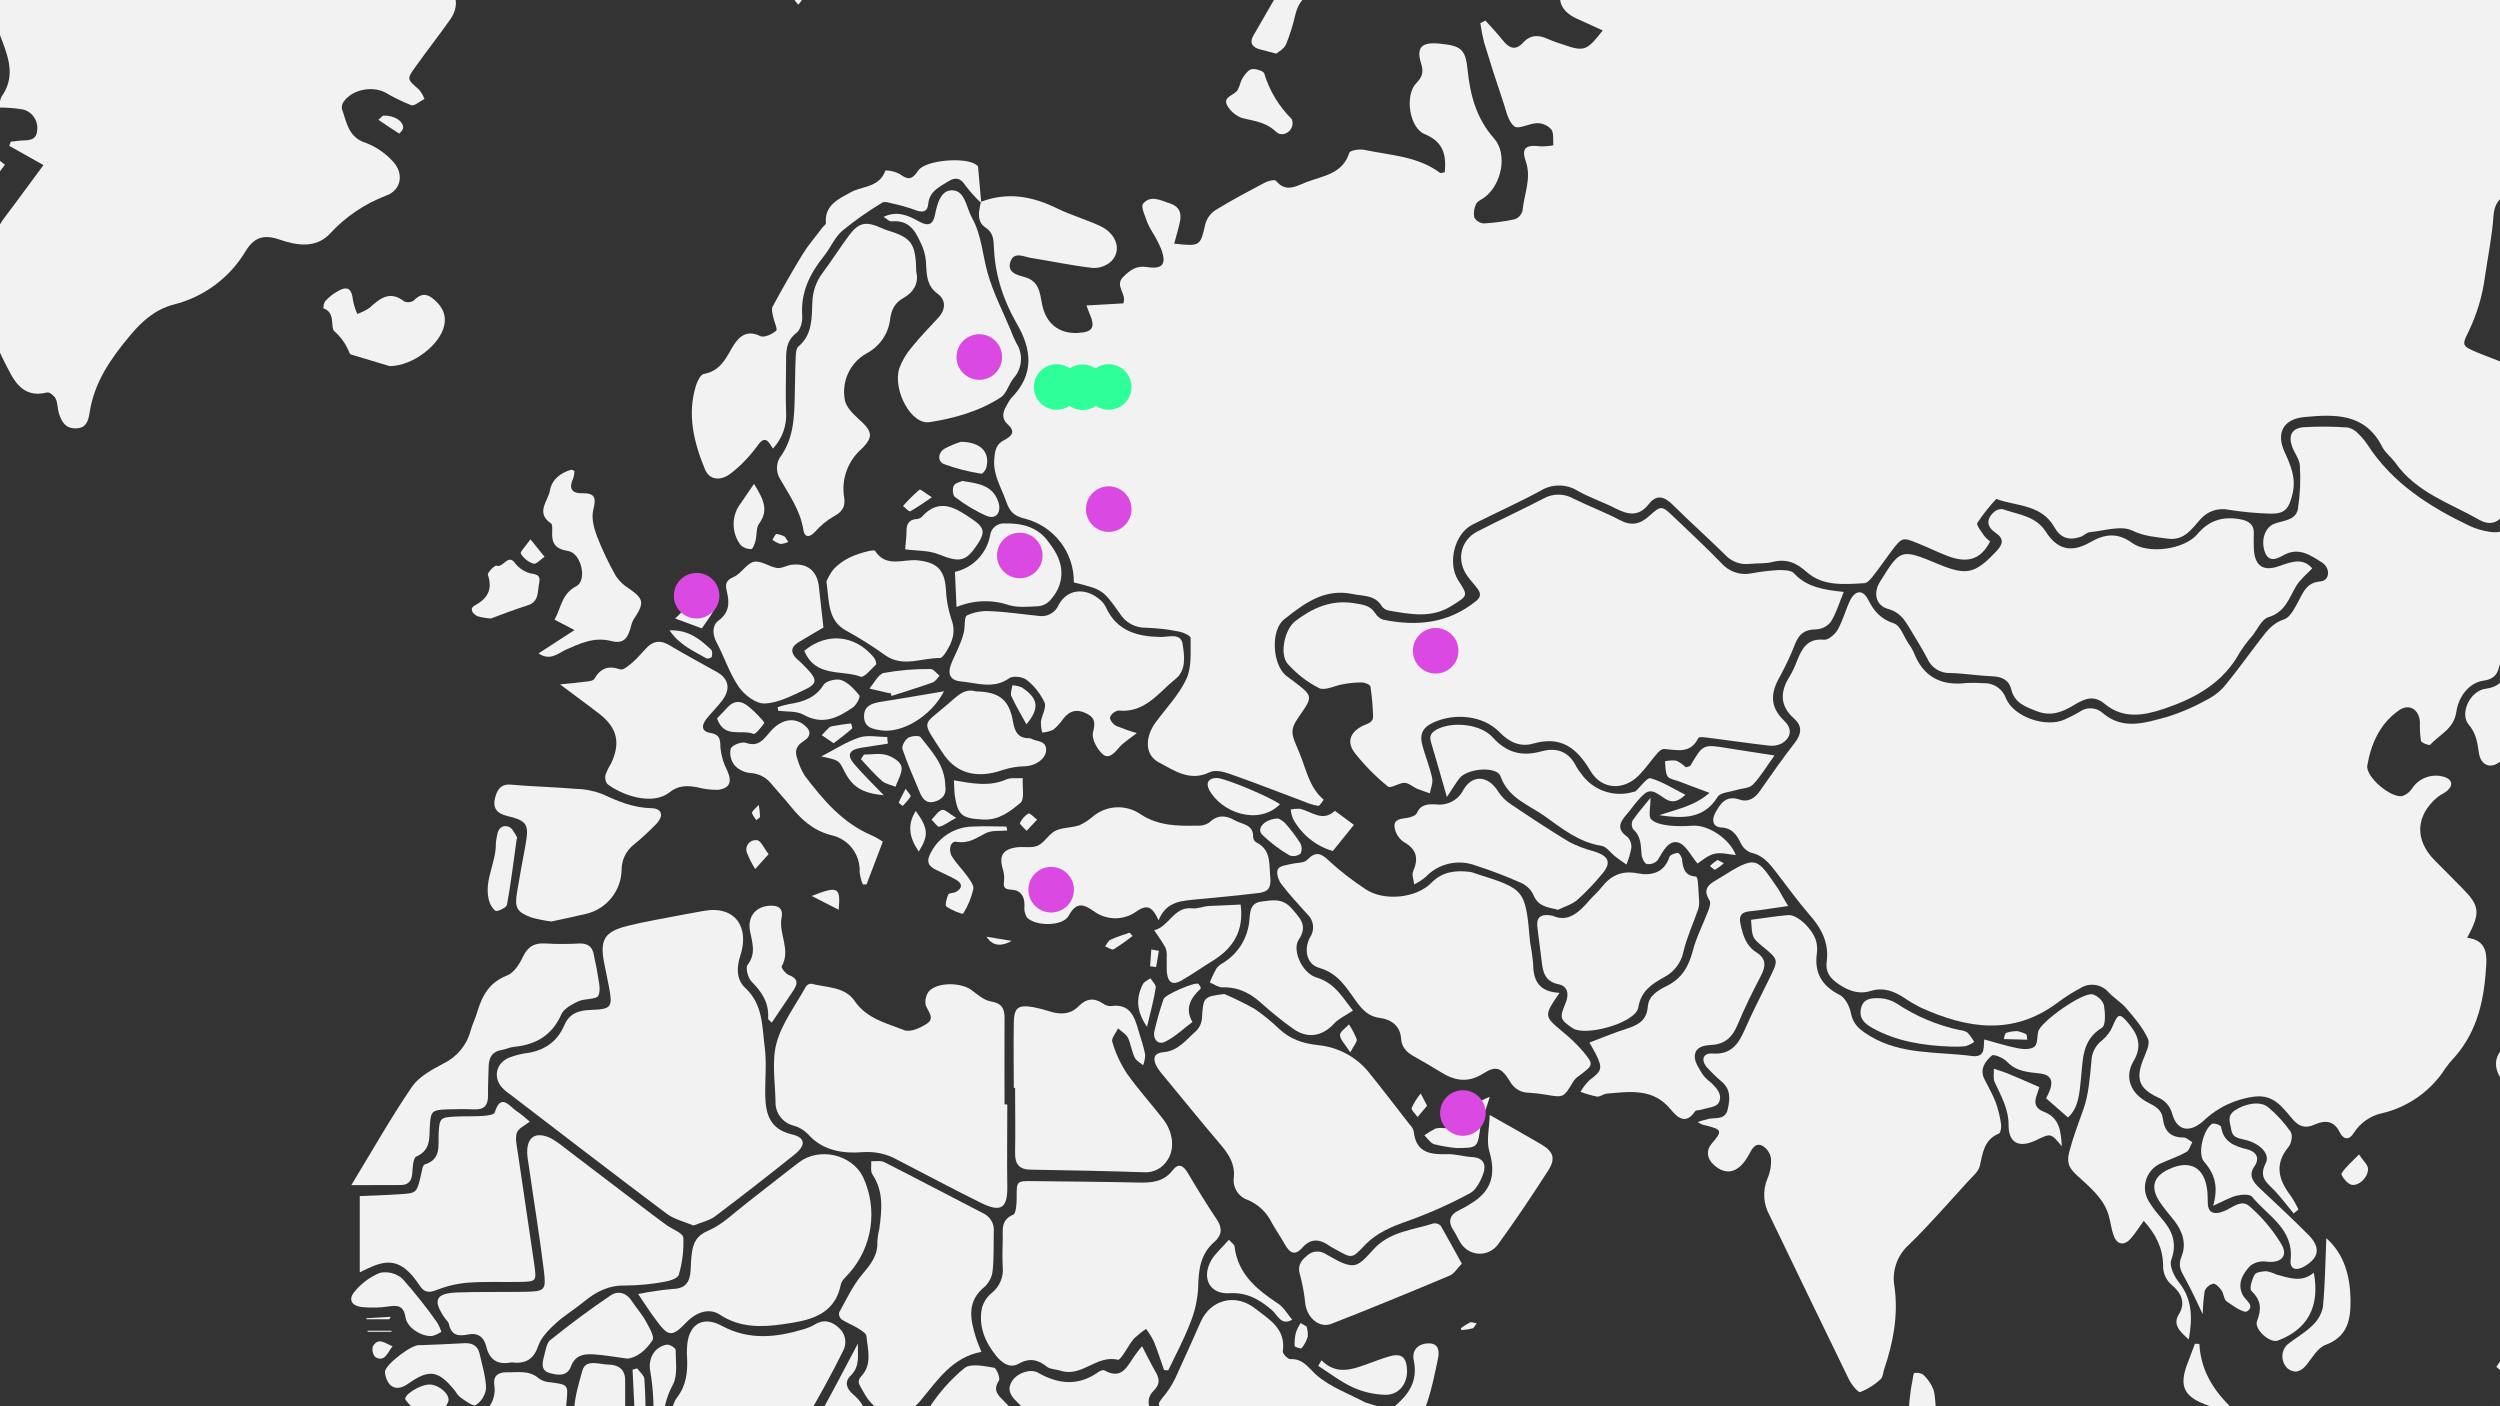 <?xml version="1.0" encoding="utf-8"?>
<!-- Generator: Adobe Illustrator 25.2.3, SVG Export Plug-In . SVG Version: 6.00 Build 0)  -->
<svg version="1.1" id="Слой_1" xmlns="http://www.w3.org/2000/svg" xmlns:xlink="http://www.w3.org/1999/xlink" x="0px" y="0px"
	 viewBox="0 0 1920 1080" style="enable-background:new 0 0 1920 1080;" xml:space="preserve">
<rect x="0" y="0" width="1920" height="1080" fill="#333333" stroke="none"/>
<style type="text/css">
	.st0{fill:#F2F2F2;}
	.st1{fill:#DA49E2;}
	.st2{fill:#2EFF98;}
</style>
<g id="map">
	<g id="sFFT8b.tif">
		<path class="st0" d="M753.4,155c20.5-7.9,39.7-4.2,58.8,5.2c10.6,5.2,22.2,8.4,32.8,13.4c12.7,6,16.7,18.9,8.4,27.1
			c-3.8,3.5-8.9,5.3-14,5.1c-16-1.8-31.7-5.2-47.6-7.7c-5.4-0.9-12.8-5-15.6,2.4c-3.4,8.9,5.3,10.8,11.1,12.4
			c10.7,3.2,11.3,11.8,12.9,20.2c2.8,15.2,12.9,23.4,27.8,22.6c11.5-0.7,13.5-4.3,8.5-15.5c-0.6-1.4-1.1-2.9-2.1-5.6l28.3-1.6
			c3-7.5-7.1-13.4,0-20.4c5.3-5.2,10-8.8,18.2-7.5c12.2,2,15.3-2.5,10.7-14.3c-2-4.5-4.2-8.8-6.8-12.9c-1.4-2.3-2.7-4.7-3.7-7.1
			c-1.5-4.8-5.2-12-3.2-14.3c5.8-7.1,13.7-2.5,20.8-0.2c7.1,2.3,8.9,7.5,7.5,14c-1.2,5.6-2.9,11.1-4.4,16.8
			c19.9,2.3,20.1,1.8,23.8-14.6c1.1-4.5,3.9-8.4,7.7-11c12.3-7.6,25.2-14.4,38-21.2c2.6-1.4,7.7-2.6,8.7-1.4c7.6,9.3,15.6,4,23.3,1
			c12.6-4.9,27.7-6,33-22.6c0.6-1.8,7.8-3,11.4-2.2c19.8,4.2,40.8,4.7,58.2,17.6c0.6,0.5,2-0.2,3.7-0.4c1.2-13.1-0.9-23.4-15.5-29.3
			c-11.7-4.8-15.4-29.8-6.5-39c4.6-4.8,6-8.3,3.8-15.3c-3.9-12.5,0.6-16.5,14.1-15.2c16.5,1.6,20,4.2,21.6,20
			c2,19.6,6.7,37.4,20.4,52.9c10.6,12,5.7,35.6-7.5,45.3c-2.2,1.6-5.3,2.8-6.3,4.9c-1.6,3.2-2.1,6.8-1.5,10.3
			c1.5,2.7,4.2,4.4,7.2,4.7c8.1-0.4,16.1-1.5,23.9-3.2c2.9-1,5.2-3.5,6-6.5c1.1-12.6,7.1-24.8,2.5-38c-3.6-10.2,0-12.9,11.2-11.5
			c3.4,0.1,6.7-0.2,10-0.8c-0.4-4.1,0.5-9.2-1.6-12.2c-2.7-3-6.6-4.8-10.7-4.8c-6,0-14.3,5-17.6,2.5c-4.8-3.6-6.3-11.9-8.5-18.4
			c-5.2-15.3-10.1-30.6-14.8-46.1c-1.2-4.9-2.2-9.8-2.9-14.8l3.9-2c4.4,4.9,9,9.7,13.1,14.9c4.8,6,9.7,8.8,15.8,2.1
			c5.6-6.1,11.8-6.2,18.9-2.9c4,1.7,8,3.2,12.1,4.4c15.9,5.5,18,4.8,30.2-10.9c-7-3.2-13.7-6.2-20.4-9.3
			c-11.7-5.4-16.2-15.3-8.7-25.9c12.5-18,23.7-36.9,41.7-50.9c27.8-21.8,57.6-41,89-57.2c6.9-3.5,14.8-6,8.4-17.9
			c-2-3.6,4.9-12.9,9.2-18.4c0.8-1.1,10.2,2.1,12.9,5.6c8.7,10.6,18.4,11.5,30,6.1c3.9-1.8,8.5-2.2,12.2-4.2c15-8.1,29.3-3,43.5,1.8
			c2.9,1.1,5.4,3.2,6.8,6c4.7,10.5,0,28.5-9.1,36.5c-12.5,11.1-25.1,22-37.8,32.9c-4.8,4.1-8,8.6-6.5,15.3c1,4.8,1.8,10.2,8.3,10
			c5.8-0.2,11.7,0.3,14.3-7.5c6.9-21.3,21.6-33.4,44.1-36.4c13.3-1.5,26.6-3.8,39.7-6.8c8.9-2.2,15.2-1,21.8,5.5
			c8.5,8.3,20.6,7.9,27.5-1.3c2.6-3.4,2-9.9,1.5-14.9c-1.5-12.9-1-14.1,12.2-13.8c13.8,0.3,27.6,1.6,43.3,2.7
			c-2.6,6.5-3.9,10.4-5.6,14.1c-5.7,12.7-5.8,13.2,7.3,15.9c13.7,2.8,27.5,4.7,41.3,7.5c8.5,1.7,11.4-2,9.7-9.5
			c-2.3-8.8,1.1-11.2,9.4-11.9c15.5-1.4,31-3.6,46.4-5.9c10.8-1.5,14.6-10.4,8.8-19.7c-7.2-11.5-3.8-21.8,9.3-24.8
			c17.7-4.5,35.7-7.9,53.8-10.1c10.9-1.1,22.4,1.7,33.4,3.7c13.7,2.5,27.4,5.7,40.9,9.3c7.7,2.1,14,1.2,18.5-5.4
			c14.9-22.4,37.4-13.7,57.5-13.6c3.2,0,7.2,6.9,9.7,11.3c7.1,12,6.9,12.2,20.1,7.2c14.1-5.3,28.3-10.4,42-16.7
			c10.1-4.7,19.1-5.4,29.1,0c5.2,2.4,10.6,4.4,16.2,6c6.2-19.4,6.2-19.4-13.6-33.4c5.6-3.2,10-7.1,15-8.1c24.2-4.7,48.5-9,73-12.5
			c6.4-0.4,12.8,0.6,18.8,3c12.9,3.9,25.5,8.6,38.2,12.9c18.2,6.2,37.9,9.7,48.9,31.5c3.3-4.3,6.3-8.8,9-13.5
			c3.4-7.1,8.1-9.7,15.6-6.5c2,0.8,4.1,1.2,6.1,2c7.9,3.2,15.7,6.7,23.5,10c-3.7,6.8-6.9,14-11.2,20.4c-3.5,3.9-3.2,9.8,0.7,13.3
			c0,0,0,0,0,0l0,0c0.3,0.3,0.6,0.5,1,0.8c1.6,1.5,3,3,4.5,4.6c3.6,3.9,7.9,7.1,5.3,13.8c-3,7.9-9.3,6-14.9,6
			c-17.6,0-34-5.6-49.6-12.9c-4.5-2.1-7.9-7-11.5-10.8c-2.9-3-5.2-7.9-10.3-4.1c-4.2,3.2-9,6.5-6.5,13.2c1.5,4.6,3.4,9,5.6,13.4
			c4.2,7.5,3.8,13.5-2.2,20.4c-7.9,9.1-7.5,9.7,1.9,17.7c11,9.2,21,20.1,36.5,22.6c3.6,1.3,6.4,4.3,7.5,8.1c1.3,6-3.8,6-8.4,6.5
			c-11.5,0.7-21.8,7.7-26.7,18.1c-6.1,10.7-11.6,21.7-16.5,33c-3.8,11.3-6.9,22.7-9.3,34.3c-6.8-0.4-13.7-0.3-20.5,0.3
			c-3.5,0.8-6.5,3.2-8,6.5c-1.8,11.1-10.1,12.6-18.6,14.9c-18.5,4.9-18.5,5-16.9,24.2c0.5,5.9,1.9,11.7,2.2,17.6
			c0.6,9.3,0.9,15.6,13.2,19.7c9.3,3.2,15,17.1,22.1,26.4c0.5,1.5,0.2,3.3-0.9,4.5c-9.4,9.1-3.5,17.7,0.7,26.3
			c2.9,6,5.1,11.3-1,17.5c-3.2,4.1-5,9.2-5.1,14.5c-1.2,16.2-1.3,32.3-2.2,48.5c-0.8,3.5-2,6.8-3.8,9.9c-3-1.8-7-2.8-8.8-5.4
			c-18.2-25.9-36.1-52.3-54-78.4c-1.1-1.2-1.8-2.7-2.1-4.3c0.8-19.7-5.2-39.7,2.1-59c6.9-18.1,14.2-36,21.7-53.8
			c4.5-9.8,6.2-20.7,4.8-31.4c-0.8-8-0.8-16.1,0-24.1c0.3-4.5,4.5-9.4-3.2-11.6c-8.4-2.5-17.2,0-19,6.5c-1.1,4.3-1.7,10.2,0.4,13.7
			c6,10.5,2.1,18.5-4.1,26.6c-6.5,8.5-15.3,7.5-19.7-2.5c-2-4.4-2.4-9.5-4.7-13.6c-0.9-1.7-6.5-3-7.3-2.1
			c-6.1,6.5-13.3,12.9-16.8,20.8c-4.9,11.2-6.8,23.7-10.4,35.6c-2.1,7.1-0.5,11.3,7,13.1c3.2,0.7,7.2,1.2,8.8,3.2c1,2.8,1,5.9,0,8.8
			c-11.3,0.9-15.6,10.7-22.8,16.8c-2.5,1.6-5.1,2.8-7.9,3.7c-0.6-2.4-2.2-5.2-1.5-7.2c2.4-7.4-1.9-9-7.4-8.5
			c-7.3,0.7-16.2,0.3-21.6,4.1c-17.3,12-36.8,17.4-56.5,23c-10.1,2.9-15.4,7.4-16.2,18.6c-1.1,15.5-4.2,30.8-6.5,46.3
			c-1.9,14.9-6.3,29.4-12.9,43c-5.1,10-4.3,10.7,6.2,15.2c5.5,2.3,11,4.3,16.5,6.5c5.5,2.1,8.8,3.8,12.9-3.5
			c4.8-8.6,10.5-7.5,18-0.2c24.2,23.6,36.7,54,48.8,84.5c1.2,4.1,1.7,8.4,1.4,12.7c0,12.4-0.6,24.8-0.2,37.2
			c0.9,26.7-10.3,50.3-18.7,74.6c-3.4,9.9-12.5,10.7-20.1,8.2c-7.6-2.5-12.9-1.5-17.3,3.9l-11.1-26.5c-3.6-8.6-1.5-14.4,7.8-16.6
			c6.8-1.6,9-5.2,8.7-11.2c-0.7-18.3-1.5-36.5-2.5-54.8c-0.3-4.7-2.8-7.5-7.3-4.7c-5.4,3.2-12.5,6.5-14.7,11.7
			c-4.5,10.6-12.7,11.1-19.6,7.2c-22.6-12.9-48.7-21.1-64.7-43.9c-3.2-4.4-7.9-7.8-10.2-12.4c-13.1-25.9-36.3-25-59.8-22.8
			c-16,1.5-21.9,12.2-15.1,26.9c4.8,10.4,9,20.4,6,32.3c-2.7,11.1-5.6,15.2-16.9,15c-10.7-0.3-21.5-1.3-32.1-3
			c-8-1.7-16.3,1.1-21.7,7.3c-6.6,7.4-12.4,16.6-25,14.9c-9.3-1.3-17.9-1.7-27.3-6.2c-8.6-4.2-21.6,0.2-32.6,1.2
			c-2.5,0.2-4.6,2.8-7.1,3.6c-9,3-15.4,1-20.2-7.5c-10-17.6-29.1-15.9-44.6-21.6c-5.3,5.7-10.2,11.9-14.5,18.4
			c-1,1.7,3.2,6.7,5.3,10c1.3,1.6,2.8,3,4.5,4.2c-7.6,14.9-18.3,16.6-32.7,11.2c-7.5-2.9-14.8-6.5-22.3-9.5
			c-12.4-5.1-12.5-5.1-21.1,6.2c-4.2,5.6-8.1,11.4-12.4,16.9c-2.3,2.9-5.2,7.1-8.1,7.3c-15.5,0.9-31.9,2.5-44.4-8.7
			c-8.1-7.2-15.6-10.2-26.1-7.6c-5.6,1.5-11.8,0.8-17.7,1.5c-7,0.8-14-1.8-18.8-7.1c-13.1-12.9-26.7-25-39.7-37.9
			c-6.5-6.5-12.5-9-18.8-1c-7.7,9.9-15.9,8.3-25.5,3.4c-9.6-4.9-19.9-8.3-29.1-13.5c-8.8-5.5-19.9-5.5-28.7,0
			c-17,9.2-34.8,17.1-52.1,25.9c-13.8,6.9-19.4,29.4-11.1,42.6c8,12.4,7.6,11.8-4.8,19.7c-15.7,10-32,6.5-48.5,3.7
			c-2.1-0.4-4-1.5-5.2-3.2c-5.3-9-14.4-7.7-22.6-9.5c-21.8-4.5-37.3,7.5-52.4,19.4c-10.7,8.5-9.1,34.7,1.4,43.3
			c1.7,1.4,3.5,2.6,5.2,3.9c15.7,11.9,15.7,11.9,4.6,27.7c-7.8,11.1-5.2,14.1,0.6,28.1c5.2,12.6,7.4,26.2,18.5,35.6
			c-1.4,1.7-3,4.8-4.2,4.7c-3.7-0.6-7.3-1.7-10.7-3.2c-19.1-7.2-38.2-14.6-57.4-21.4c-4.8-1.7-11.3-3.2-15.3-1.2
			c-15.3,7.5-27.4-1.5-39.1-7.6c-10.8-5.7-10.7-19.4-2.3-30.8c8.4-11.4,18-21.2,23.6-33.4c4.2-9,3-20.7,3.2-31.3
			c0-1.7-5.5-4.3-8.7-4.9c-8.4-1.7-17-2.7-25.6-3c-8.1,0.2-15.7-3.9-20-10.8c-13.2-18.7-13.5-18.5-35.4-24
			c0.3-23.1-15.3-43.3-37.7-49c-8.6-2.1-11.6-5.4-14.5-13.8c-3.7-10.5-9.9-19.8-8.9-31.9c0.5-6.5,1.3-11.4,7.6-14.6
			c5.3-2.7,9.3-6.2,2.8-12c-5-4.5-4-9.5-0.9-14.6c0.9-1.9,2.1-3.8,3.4-5.5c18-18.3,16.2-37.5,3.9-58.2c-5.3-9.4-9.6-19.3-12.6-29.7
			c-2.5-8.6-4-17.5-4.4-26.4c-0.5-6.5,0.3-12.3-6.5-16.8c-6.8-4.5-5.3-12.1-3.7-19L753.4,155z"/>
		<path class="st0" d="M1894.8,720.2c12.9,1.7,15.2,9.7,14.7,19.9c-1.4,26.2-6.2,51-24.2,71.6c-2.6,2.7-5,5.6-7.2,8.7
			c-11.1,17.4-28.5,29.8-48.5,34.5c-9,1.9-16.9,7.4-21.9,15.2c-3.2,5.3-7.7,5.8-10.9-0.7c-4.3-8.9-11.4-9.2-19-5.8
			c-7,3.2-11.9,1.9-16.9-3.9c-7.6-8.7-14.2-19-28.7-17.6c-15,1.7-29.1,8.3-40,18.8c-10.5,9.3-20.3,7.8-24-5.7
			c-1.5-5.7-5.7-10.4-11.2-12.5c-14.2-6.8-16.7-14-11.3-28.3c2-5.3,5.8-12.3,4-16.4c-3.8-8.6-10.4-16.2-16.5-23.4
			c-4-4.7-9.5-8-13.8-12.5c-5.4-6.3-14.7-7.7-21.7-3.2c-6.2,3.3-12.1,7.1-17.7,11.3c-34.3,25.5-69.5,19.7-105.1,3.5
			c-4.3-2.2-8.5-4.6-12.5-7.4c-7.9-5.1-15.8-8.3-25.9-5.2c-8.6,2.7-16.7,0-24.3-5.2c-6.5-4.3-10.4-9.3-9.3-17.2
			c2-14.6-4.1-25.9-13.4-36.4c-8.8-10.2-16.7-21.1-24.9-31.8c-5.3-6.9-10.3-13.6-19.7-15.6c-3.4-1.2-6.2-3.8-7.8-7
			c-3.2-6.5-6.5-11.9-15.1-12.4c-6.8-0.4-7.4-5.9-4.9-10.7c3.8-7.2,8.1-14.3,18.7-10.8c7.1,2.4,12.2-1.1,16.2-7.1
			c8.6-12.4,17.3-24.7,26.5-36.6c5.2-6.7,5.7-12.8-0.5-18.3c-11.4-10.1-10.9-20.9-3.4-32.8c2.2-3.7,4-7.6,5.5-11.7
			c3.8-9.4,7.9-17.4,20.7-16.2c3.2,0.4,8.5-4.1,10.5-7.6c4-7,6-15,9.4-22.2c3.9-8.2,9.9-9,13.9-1.2c4.5,9,9.7,15.1,20,18.5
			c4.9,1.6,7.5,10,11.1,15.4c1.6,2.1,3,4.5,4.1,6.9c7.2,18.8,21.1,25.9,40.7,23.4c4.3-0.2,8.6-0.1,12.9,0.2
			c7.7-0.4,14.7,4.4,17.2,11.7c6.3,14.5,30.7,22.6,45,16.2c3.9-1.8,7.8-3.7,11.5-5.9c5.4-4,12.9-3.6,17.9,1
			c15.6,13.3,32.7,7.3,48.9,3c11.3-3.5,22.2-8.3,32.5-14.1c5.2-2.8,9.7-6.6,13.3-11.2c9.2-11.3,17.6-23.1,26.5-34.6
			c4.9-6.5,9.5-12.4,18.1-15.2c4.5-1.5,7.7-8.1,10.4-12.9c4.1-7.5,6.5-15.4,17.5-16.2c7.1-0.6,7.8-10.2,1.1-14.5
			c-9-5.7-18-12.2-29.8-5.5c-5.1,2.9-11.4,5.7-14.3-3.2s0.5-18.5,7.6-21.1c7.1-2.6,16.5-2.6,18-11.4c1.7-10.9,2.2-22.1,1.5-33.1
			c-0.2-5-4.2-9.7-6-14.9c-3-8.5,0-14,8.9-14.7c11.3-0.7,22.6-0.6,33.9,0.2c3.1,0.7,5.9,2.4,8,4.7c2.7,2.6,5.2,5.5,7.2,8.6
			c19.2,29.6,47.6,47.6,78.4,62.3c4.8,2.2,9.9,3.7,15.2,4.5c8.2,1.3,14.7-0.7,17.3-10.1c0.8-2.9,4.6-4.9,7-7.4c1.7,3,3,6.3,3.8,9.7
			c0.6,9.7,0.3,19.4,0.6,29.1c0.3,8,0.2,15.3-10.6,16.3c-2.7,1.2-4.7,3.7-5.1,6.7c0.5,7.3,1.6,14.6,3.2,21.8
			c0.5,2.5,2.7,4.7,3.5,7.2c3.2,10.2-6.1,15.2-9.7,22.6c-3.6,7.4-1.5,16.6-14.4,18.4c-11.6,1.6-19.4,12.7-21,23.8
			c-1.9,13.5-12.9,17.5-20.2,25.5c-0.6,0.7-6.5-1.4-7-3c-0.7-4.8-1-9.6-0.8-14.4c-0.6-9.9-8.4-14.6-16.2-9
			c-14.5,10.1-21.3,25.5-24.2,42.2c-1.5,8.7,17.8,25.1,26.9,23.6c3.3-1.2,6.1-3.5,7.9-6.5c5.6-7.9,15.8-11.2,25-8
			c5.4,2.1,6.1,5.9,2.1,9.9c-2.3,2.2-5.5,3.4-8,5.4c-16.9,14.2-17.7,32.8-2.2,48.5c7.2,7.3,14.5,14.5,21.6,21.8
			C1904.5,695.8,1905.1,701.1,1894.8,720.2z"/>
		<path class="st0" d="M313.7-76.4c5.7-6.2,11.7-12.1,18.2-17.4c5.5-3.9,11.8-6.6,18.4-7.9c9.5-1.8,19.2-2.8,28.8-2.9
			c5.2-0.5,10.5,0.5,15.2,2.7c9,5.3,9.3,10.9,1.3,17.5c-18,15-33.5,33.4-56.2,42.7c-5.1,2.1-7.9,10.5-10.8,16.5
			c-2.6,5.4-0.4,8.6,6,10.2c15,3.8,20,17.4,11.2,29.9c-8.8,12.5-18,24.2-26.7,36.4c-6.9,9.5-6.5,9.5,2.7,17.5
			c1.8,2.2,3.2,4.6,4.2,7.2c-3.5,1.7-7.6,5.6-10.2,4.8c-7-2.8-13.7-6.1-20.2-9.9c-10.2-5.1-25.1-2-31.5,7c-1.3,1.6-1.8,3.7-1.5,5.8
			c3.7,10.3,4.9,21.9,18.5,26.1c7.5,2.9,14.2,7.4,19.7,13.2c9.7,9.3,8,22.9-4.4,27.3c-16.6,6.3-31.4,16.4-43.4,29.6
			c-10.9,11.2-25.9,8.4-38,4.2c-12.9-4.5-20.1-1.5-26.5,9c-12.3,20.5-32.3,35.2-55.5,40.9c-14,3.8-24,12.7-33.3,23.9
			c-14.7,17.6-27.3,35.6-30.9,59c-0.9,5.6-2.1,11.9-10.4,12.1s-11.2-5.3-13.2-11.7c-1.1-3.6-0.8-7.7-2.4-11c-1-2.2-4.7-5.3-6.5-4.9
			c-20.5,5.2-26.6-11.4-33-23.7c-6-11.9-12.2-25.1-5.9-40.1c1.9-4.5-1.1-11.4-2.6-17c-5.2-19.7-3.2-38,9.5-54.6
			c9.7-12.7,19.1-25.9,29.1-39.2c-9.7-5.4-18-10.1-26.3-14.8l1.2-3.2c2.4-0.3,4.9-0.6,7.4-0.8c5.9-0.4,12.5,0.4,12.9-8.4
			c0.7-7.3-4.2-14.1-11.4-15.6c-6-1-12.2-1.4-18.3-1.4c0.3-2.8,1.1-5.6,2.2-8.2c10-14.1,6.5-27.5,0.8-42.4
			C-4.8,13.4-13.1-3.3-27.4-17.3c-7.7-7.5-14.8-11.8-25.5-9.2c-5.2,1.2-10.6,1.3-15.8,2.6c-15.4,3.8-25.3-4.1-25.2-20
			c-0.4-3.5-1.2-7-2.3-10.4c-0.8-3.2-1.4-6.5-2.1-9.7c3.4,0.4,7.5-0.3,10.2,1.3c10.9,6.7,19.7,0.9,28.5-4.2c2.2-1.3,4.8-5.9,4.1-7.4
			c-1.7-3-4.6-5.2-8-6c-4.3-0.3-8.6,0.3-12.7,1.7c-9,2.2-14.8-2.5-18.7-9.2c-1.4-3.7-1.1-7.8,0.8-11.2c0.9-1.7,7-2.7,9.1-1.4
			c12,7.6,23,1,34.1-1.5c6.9-1.5,5.8-8,5.8-13.4c0-12.9,6.5-19.1,19.4-18c4.3,0.3,8.5,1.5,12.7,1.9c5.1,0.5,9.5-0.2,10.8-6.7
			c2.4-11.8,12.9-14.6,22.1-15.2c10.7-0.2,21.5,1.1,31.9,3.8c3.2,0.7,6.9,5.2,8.4,8.8c3.9,9.5,10.3,12.5,20.2,12.2
			c9-0.3,13.8-3.7,15.4-12.9c0.3-1.7,6.5-4.4,8.5-3.5c7.7,3.2,15.9,6.5,21.9,12c12.9,11.8,12.3,12.5,26.1,2
			c3.2-2.5,6.1-5.6,10.4-9.4c-6.3-2.9-11.1-4.9-15.8-7.4c-5.5-2.8-4.7-6.8-0.9-10.3c4.9-4.5,13.2-1.9,19,1.7
			c8.7,4.8,17.9,8.7,27.4,11.8c1.2,0.4,5.2-2.4,5.3-4c0.7-10.7,8.5-12,16.2-11.6c15.5,0.7,31,2.1,46.3,4c9,1.1,17.9,4.4,26.9,5
			c14.4,1,21.7,9.5,28.1,24.2l-33,0.5c-5.4,0-10.8,0.6-16.2,0.2c-14.1-1.2-22.1,5.6-26.2,20.3c8.8,0.5,17.7,0.4,26.5-0.3
			c9-1.3,16.8-1.3,23.6,5.8c4.5,4.5,8.5,3.2,11.6-2c1.3-2.3,2.6-5.8,4.6-6.5c4.4-0.9,8.8-1.2,13.3-1.1c0.5,3.4,0.5,6.8,0,10.1
			c-2.4,7.1-5.7,13.8-8.6,20.7L313.7-76.4z"/>
		<path class="st0" d="M1416,454.6c-3.6,8.7-5.8,16.5-10,23.1c-2.9,3.5-7.1,5.6-11.7,5.7c-8.5,0-12.7,3.8-15.6,11
			c-3.3,8.5-7.2,16.8-11.6,24.9c-7.2,12.5-8.3,23.3,3.2,34.3c6.5,6.2,5.3,12.9-1.8,17.3c-3.2,1.6-6.7,2.2-10.2,1.7
			c-15-1.7-29.8-3.9-44.8-5.8c-3.2-0.4-8.6-1.3-9.2,0c-6,12.3-16.2,9.2-26.3,8.4c-1.6-0.1-3.8,1.7-5.1,3.2
			c-4.8,5.5-8.9,11.5-13.9,16.7c-11.7,12.2-28.8,11.7-37.5-3c-10.5-17.7-22.6-27.2-44.1-21c-9.7,2.8-18.3-1-25.9-8.9
			c-12.5-12.9-34.5-14.8-50.7-7.3c-8.8,4-10.7,9.7-8.3,18c2.3,8.3,5.6,16.3,7.4,24.7c0.8,3.6-1.1,7.8-1.8,11.7
			c-3.2-1.2-6.5-2.2-9.7-3.5c-3.2-1.4-6.5-4.5-9.7-4.6c-4.3,0-10.7,4.5-12.7,2.9c-9.4-7.6-17.9-16.2-25.4-25.7
			c-6.5-8.3-3.9-15.8,5.6-20.8c3.9-2,8.6-2.3,8.3-8c-0.2-7.5-0.9-14.9-2-22.3c-0.3-1.5-4.3-3.2-6.7-3.2c-4.8,0-9.6,0.5-14.4,1.4
			c-6.2,1-13.7,5.1-18.3,3c-9.1-4.6-17.2-10.9-24-18.5c-6.8-7.3-2.4-27,5.7-33c13.3-10.1,27.4-16.5,44.8-13.8
			c6.7,1.1,12.6,1.5,16.6,7.8c1.4,2.3,3.5,4,6,4.9c25.9,5.3,50.2,3,71.5-14.4c4-3.2,3.5-6.2,0.8-9.7c-2.7-3.6-4.9-5.8-7.1-8.8
			c-9.3-12.3-6-28.1,7.5-35c16.8-8.6,33.9-16.5,50.6-25.2c7.2-4,15.9-3.9,23,0.2c11.6,5.7,23.7,10.2,35.1,16.2
			c8.9,4.8,15.6,3.8,23.1-3c9.2-8.4,9.7-7.9,19.4,1.4c12,11.5,24.3,22.9,35.9,34.9c5.8,6.6,14.6,9.6,23.2,7.8
			c6.9-1.3,13.8-2.1,20.8-2.5c4.1,0,9.7,0,12,2.7C1387.7,451,1400.8,453,1416,454.6z"/>
		<path class="st0" d="M1303.8,861.7c2.9-1,5.8-1.8,8.8-2.5c5.6-0.9,12.5,0.8,14.3-7.3c1.8-8,2.3-15-4.3-20.9
			c-4.1-3.5-8-7.2-11.6-11.2c-4.9-5.6-3.2-11.2,4.1-10.7c15.3,1.1,20.5-8.3,25.5-19.7c5.4-12.3,11.6-24.2,17.5-36.3
			c7.8-16.2,8.8-15.4-4.9-26.6c-7.7-6.5-7.5-6.7-8.4-20.1c9.5-1.2,18.9-2.8,28.5-3.6c7.4-0.6,19.9,11.8,21.7,20.9
			c0.6,2.6,0.7,5.4,0.4,8.1c-2.2,15.2,3.7,25.4,17.5,32.3c4.3,2.2,7.6,8.9,8.6,14c1.7,9,7.1,12.9,14.5,17.5
			c24.4,14.7,51.7,11.9,78.3,15.4c11.5,1.5,8.6-8.1,9.7-12.7c9.2,2.5,17.4,5.2,25.9,6.8c4.1,0.8,9.7,1,12.5-1.2
			c2.7-2.2,2-7.5,2.9-11.5c1.5-7.5,34.6-30.9,42-28.7c3.9,1.3,7.1,4.3,8.5,8.1c1,5.8,1.6,15.6-1.5,17.5
			c-15.8,9.7-14.5,24.9-16.2,39.8c-1.1,10.5-1.6,21.6-9.9,29.1l-16.8-14.7c1.2-2.2,2.3-4.6,3.2-7c2.4-7.3-0.4-11.3-8.1-12.1
			c-9-1-18-1.5-25.1-9c-2.7-2.9-10.1-6-11.6-4.8c-5.1,4.4-9.7,10.5-5.7,18.3c2.9,5.8,6.2,11.4,8.5,17.4c2,5.5,3.4,11.2,4.2,16.9
			c0.4,2.4-0.3,6.8-1.7,7.4c-11.4,4.7-12.3,14.8-14.6,24.8c-1,4.3-5.3,7.9-8.6,11.4c-15.3,16.7-30,33.8-46.2,49.5
			c-8.9,8.1-12.9,20.3-10.7,32.1c3,21.9-1,42.7-8,63.3c-0.8,2.6-0.9,6-2.7,7.5c-4.5,4.3-9.8,7.6-15.6,9.9c-1.7,0.5-6.7-5.7-8.7-9.7
			c-20.5-42-40.7-84-61.1-126.3c-4.7-8.6-5.3-18.8-1.5-27.9c2.1-4.9,3.1-10.3,2.7-15.7c-0.7-4.1-3.2-7.7-6.8-9.7
			c-5.6-2.4-7.9,2.9-10.3,7.3c-7.6,13.7-17.2,16.2-26.8,7.5c-5.4-4.9-6-11.2-1.7-16.2c8.6-9.9,8.2-11-5-14.2
			C1307.5,863.9,1305.6,862.9,1303.8,861.7z"/>
		<path class="st0" d="M1775.8,436.5c-4.2,4.5-9.3,8.5-12.3,13.5c-5.6,9.5-8.5,20.2-21.4,24c-5.1,1.5-8.4,9.4-12.4,14.4
			c-3.6,4-6.8,8.4-9.7,12.9c-12.8,23.3-34,34.9-57.9,43c-15.8,5.3-31.5,8.1-45.8-3.8c-8.4-7.1-15.8-3.7-23.5,1
			c-9,5.4-17.7,9-28.8,4.6c-8.9-3.5-16.8-6.2-19.4-16.8c-1.8-7.2-7.4-9.7-14.7-9.9c-10.7-0.4-21.4-2.3-32.1-2.5
			c-7.7,0.3-14.7-4.2-17.7-11.3c-4.2-8.1-9.2-15.8-13.8-23.6c-3.9-6.5-7.7-12-16.2-14.3c-9.4-2.6-11.6-12-6.5-20.5
			c16-25.9,16.2-25.9,44.7-14.1c22.1,9.2,28.4,7.7,44.9-9.7c5.3-5.6,6-9.7-0.6-14.2c-6.6-4.5-7.5-10.1-1.5-15.7
			c1.8-1.8,4.3-2.7,6.9-2.5c11.8,4.3,25.3,5,33.2,17.4c8.9,13.9,19.7,16.2,34,8.1c11.2-6.5,21-7.7,32.3,0.5
			c12.2,8.8,40.1,5.1,50.1-6.8c9.2-10.9,19.8-13.7,32.9-11.4c6.7,1.2,10.9,4.2,10.4,11.7c-0.2,3.2,0,6.5,0,9.7
			c0.3,14.3,6.9,19.4,20.5,14.2C1760.4,431.3,1768.6,428.3,1775.8,436.5z"/>
		<path class="st0" d="M532.6,941.2c-7.2-3-14.8-4.8-20.5-9c-40.5-30.4-80.5-61.2-120.7-92c-2.7-1.8-5.1-3.9-7.1-6.5
			c-6-8.8-1.8-19,8.6-22.1c3-1.1,6.2-1.9,9.3-2.5c14.4-1.5,25.3-8,31.2-21.7c3.9-9.2,11.1-11.5,20.7-11.8
			c15.6-0.5,16.5-2.3,13.6-17.6c-1.2-6.5-2.6-12.6-3.8-18.9c-3.2-17.3,0.2-23.5,17.9-28c14.6-3.6,29.5-6,44.2-8.9
			c4.8-0.9,9.5-1.8,14.3-2.6c24.7-4.5,35.2,12.9,28.4,33.9c-3.2,9.7-3.2,18.7,3.6,25.2c13.8,12.7,12.9,29.6,15,45.5
			c1.6,12.2,0.2,24.7,0.4,37.1c0.3,14.4,3.6,26,20.5,29.9c10.4,2.4,10.9,8.4,2.1,15.4c-20.2,16.2-40.5,32-61.2,47.6
			C544.8,937.4,538.8,938.7,532.6,941.2z"/>
		<path class="st0" d="M940.3,763.4c8,3.4,15.9,7.3,23.5,11.6c6.7,4.6,12.9,9.7,18.7,15.3c8.6,7.9,18,11.1,30.1,12.4
			c14.9,1.5,28.7,8.8,38.3,20.4c10.8,13.4,21.2,27,31.7,40.5c1.6,1.5,2.7,3.4,3.2,5.5c1.6,15.9,12.3,17.7,25.3,17.3
			c6.5-0.3,12.9,1.9,19.2,2.2c9.3,0.4,11.3,6.2,8.8,12.9c-2,5.6-5.5,12.5-10.3,15c-15.1,8.1-30.7,15.1-46.8,20.9
			c-12.9,4.5-24.8,9.2-34.4,19.5s-9.7,9.3-21.9,2.6c-1.4-0.7-2.8-1.5-4.2-2.4c-7.4-5.3-14.4-6.7-21.3,1.1c-5.7,6.5-9.7,4.1-13.4-2.5
			c-3.2-5.7-6.9-11-10-16.5c-3.7-7.8-10.2-14-18.1-17.5c-7.6-2.4-12.3-9.9-11.1-17.7c0.9-10-3.8-17.4-9.9-24.6
			c-14.3-16.8-28.2-33.9-42.2-50.9c-2.5-2.8-4.9-5.8-6.9-9c-3.2-5.7-3.2-10.7,4.9-11.4c11.4-1,17.6-9.7,25.1-16.3
			c2.6-2.6,4.2-6,4.5-9.7C924.1,765.8,924.2,765.4,940.3,763.4z"/>
		<path class="st0" d="M1197.7,762.5c-12.2,17.9-12.1,17.8,2.9,30.3c5.4,4.4,10.4,9.2,15,14.5c8.6,10.4,8.3,10.5-2.7,18.8
			c-1.8,1.1-3.3,2.6-4.5,4.3c-7.5,12.7-7.5,12.7-21.3,10.3c-4.3-0.7-8.6-1.2-12.9-1.5c-6,0.1-11.5-3.2-14.4-8.4
			c-6.5-10.9-10.8-12.6-20.4-6.5c-11.8,7.6-22.1,5.9-33-1c-6.5-4-12.9-7.7-19.4-11.4c-5.9-3.2-10.5-6.8-11-14.5
			c-0.6-9.5-7.8-14.6-16.2-15.6c-8.4-1-13.2-6-17.8-12.2c-7.8-10.6-14-22.1-28.9-26.3c-9.7-2.7-12-14.3-6.9-23.6
			c3.7-5.5,2.8-13-2.1-17.5c-6.8-7.6-13.8-15-20-23.2c-2.3-3-4.1-8.6-2.7-11.4c1.4-2.8,6.9-3.2,10.8-4.2c3.9-0.9,9.3-0.5,11.7-3
			c6.7-7,10.8-5.1,17,0.9c8.7,8,18.1,15.2,28,21.7c13.9,9.3,38.8,6.9,50.4-5c8.5-8.7,18.7-9.7,29.7-8.4c1.6,0.3,3.1,0.8,4.6,1.4
			c37.9,12,37.9,12,41.5,52.6c1,5.3,1.8,10.6,2.3,15.9C1177.5,752.7,1181.4,761.7,1197.7,762.5z"/>
		<path class="st0" d="M773.6,848.3c0,21-0.3,42,0,62.8c0.3,16.7-4.7,20.4-20.2,12.7c-21.7-10.7-43-22.1-64.5-33.2
			c-8.2-4.6-17.6-6.5-27-5.7c-14,1.1-30-1-41.2-13.7c-2.9-3-6.5-5.3-10.5-6.5c-8.8-1.9-15-9.8-14.6-18.8c-0.3-15-3-30.9,0.8-44.9
			c4.2-15.4,14.7-29.1,22.6-43.4c0.9-1.3,2.4-2.1,4-2.1c11.8,3,25.9,2.2,33.4,13.3c9.4,13.7,24.5,17,38.1,22.4
			c4.6,1.8,12.6-1.8,17.6-5.2c6.1-4.1,0.5-9.2-1.1-14c-0.8-3.8,0.1-7.7,2.5-10.8c6.8-7.1,24.8-6.8,32.8-0.7
			c4.5,3.4,9.4,7.7,14.7,8.6c8.4,1.4,10.5,5.4,10.5,12.9c-0.2,22,0,44.1,0,66.1L773.6,848.3z"/>
		<path class="st0" d="M894,1052.2c-2.6-7.3-4.9-14.7-7.8-21.9c-1.7-3.4-3.7-6.6-6-9.7c-3.3,2.2-6.3,4.6-9.2,7.3
			c-3.2,3.6-5.3,8.1-8.1,12c-1.2,1.7-3.2,4.7-4.4,4.4c-16.2-4-27.8,13.7-43.9,8.4c-3.5-1.1-7.9-1-10.5-3c-7.1-5.7-13.6-7-21.9-2.3
			c-7,3.9-12.9-1.1-16.9-5.8c-8.7-10.7-14.1-23.1-11.1-37.3c1.3-4.5,4-8.6,7.7-11.5c5.9-4.8,9-12.3,8.2-19.9c-0.4-6.9-0.2-14,0-21
			c0.2-7-1.8-14.9,8-19c2.3-1,2.7-8.5,2.7-12.9c0-12.9-0.4-13.1,12.9-12.9c26.9,0.3,53.7,0.5,80.6,1.1c10,0.2,19.2-0.4,26.1-9.2
			c4.8-6.3,8.5-3.8,12,2.1c7.1,12,14.4,24,22.2,35.6c4.5,6.7,3.6,12.2-1.9,17c-10.9,9.4-12.2,21.5-12.5,35c-0.5,9.6-2.6,19-6.3,27.8
			c-4.7,12.3-11,24-16.7,35.9L894,1052.2z"/>
		<path class="st0" d="M753.7,1038.2c-22.1,4.2-33.3,21.3-45.7,36.2c-3.4,4.1-5.6,7.3-11,7c-1.6-0.4-3.2-0.4-4.8,0
			c-15.4,6.5-23.3-1.5-30-14c-2.3-4.2-4.5-6.5-0.5-10.7c8.3-9.1,4.7-20.3,3.7-30.7c-0.2-2.2-4.1-4.3-6.5-5.9
			c-4.1-2.5-8.6-4.2-12.6-6.8c-1.5-1.3-2.2-3.3-1.9-5.2c5.6-10,10.5-20.7,17.8-29.4c6.5-7.7,12.2-14.6,11.6-25.3
			c0.2-3.2,0.7-6.4,1.5-9.5c1.9-14.4,3.6-28.7-5.3-42c-1.7-2.5-0.6-6.7-0.9-10.1c3.4,0.2,7.4-0.7,10.2,0.8
			c25.4,12.9,50.5,26.2,75.8,39.2c5.5,2.6,8.8,8.3,8.1,14.4c-0.2,9.7,0.2,19.4-0.8,29.1c-0.3,4.7-2.4,9.1-5.7,12.5
			c-14.4,11.3-11.7,25.1-7.2,39.4C750.5,1030.5,752,1033.9,753.7,1038.2z"/>
		<path class="st0" d="M490.1,993.8c8.9-1.8,17.8-3.1,26.8-3.9c9.9-0.3,12.9-5.6,13.5-14.2c0.2-4.3,0.3-8.6,0.9-12.9
			c1-8.2,3.6-13.9,12.9-17.8c10.5-4.5,19.4-13.4,28.7-20.6c13.6-10.5,27-21.3,40.7-31.7c15.6-11.9,40.4-6.2,49.1,11
			c11.6,24.6,7.5,53.7-10.5,74.1c-2.5,2.8-5.9,5.6-6.5,8.9c-5,24.5-25.9,27.6-44.3,30.3c-15.9,2.3-33,2.9-48.3-7.2
			c-8.3-5.6-18.3-2.2-25.9,5.7c-11,11.4-13.8,11.4-23.2-1.5C499.5,1008.1,495.5,1001.8,490.1,993.8z"/>
		<path class="st0" d="M392.7,1046.3c-10.2,2.1-16.7-1.7-19.2-12c-1.8-7.5-6.5-11-14.2-9.4c-7.2,1.5-12.7,0.7-14.5-7.9
			c-0.4-1.9-2.4-3.5-3.6-5.3c-9-13.3-6.5-18.5,10.1-19.1c17.2-0.6,34.4-0.2,51.7-0.5c15.6-0.3,16.6-1,14.6-16.9
			c-3.2-26.1-7.5-52-11.2-78c-0.5-3.7-1.3-7.4-1.5-11.2c-0.5-12.9,6.5-17.4,18.2-11.8c3.7,2.1,7.2,4.6,10.5,7.3
			c22.7,17.2,45.3,34.5,67.9,51.7c3.4,2.6,6.9,5.2,10.4,7.7c4.5,3.2,12.6,6,12.9,9.7c0.4,9.6-0.8,19.3-3.5,28.5
			c-0.6,2.5-6.7,4.6-10.5,5.2c-10,1.9-20.2,2.9-30.4,3c-12.9-0.4-22.6,4.7-32.1,12.5c-7,5.8-15,10.5-21.7,16.7
			c-5.3,4.9-11.1,10.7-13.3,17.3C409.7,1044.5,403,1047.6,392.7,1046.3z"/>
		<path class="st0" d="M1060,1080.3c-17.4,17.5-27.8,38.8-52.7,44.7c-11,2.5-21.5,6.6-32.3,9.9c-10.8,3.3-20.8,2.2-29.8-6
			c-13.6-12.5-31.2-21-39.7-38.8c-1.8-2.6-4.4-4.6-7.3-5.7c-10.5-5.2-10.4-4.8-2.6-14.4c3.6-4.8,6.5-9.9,8.8-15.4
			c6.1-13.1,11.9-26.5,17.8-39.6c7.7-17,26.7-21.9,41.7-10.1c10.6,8.3,23.9,15.5,21.3,33c-0.2,1.7,3.8,6,5.8,5.9
			c9.9-0.4,13.6,6.5,20,12.2c10.5,9.2,24.7,14.3,37.4,21C1052.2,1078.3,1056,1079.5,1060,1080.3z"/>
		<path class="st0" d="M276.3,977.1v-58.5c9.1-0.4,19.6-0.7,30.1-1.4c13.6-0.8,13.6-0.9,16.8-14.3c0.7-3,1.3-8.1,3-8.6
			c12.9-4,10.2-14.5,10.7-23.9c0.6-11.7,1.2-12.3,13.3-12.9c7-0.3,14,0,21-0.5c3-0.2,8.2-0.9,8.7-2.5c4.8-15.4,11.1-5,16.8-1.2
			c3.6,2.3,6.7,5.3,10.2,8.1c-3.8,3-8.7,5.1-9.9,8.4c-1.5,4.2-0.2,9.5,0.5,14.3c4.2,29.1,8.7,58.2,12.9,87.5
			c1.7,12.4,1.5,12.6-10.8,12.9c-13.4,0.3-26.9-0.4-40.3,0.6c-8.4,0.7-16.7,2.7-24.5,5.8c-5.7,2.2-9,1.5-12.2-3.2
			c-1.5-2.2-3-4.4-4.7-6.5c-9.7-11.9-18.8-14.3-32.3-8.4C283.1,973.8,280.8,975,276.3,977.1z"/>
		<path class="st0" d="M889.8,706.8c-4.5-9.7-8.2-12.9-16.9-6.9c-9.8,7.2-23.2,7.1-33-0.2c-7.1-4.8-12.9-7.9-19.1,3.5
			c-4.5,8.5-26.1,8.3-32.3,1.2c-1.5-2.7-2.1-5.8-1.7-8.9c0.2-7.1-3-11.8-9.7-12.2c-5.1-0.3-6.8-1.2-6-6.5c0.3-3.1,0-6.3-0.9-9.2
			c-3.2-10.5,0-15.5,11-16.9c5.3-0.6,11.4,0.8,15.9-1.3c5.2-2.4,8.4-8.9,13.5-11.4c5.1-2.5,12.4-2.2,18.4-4.2
			c3.9-1.8,7.5-4.2,10.7-7c10.4-8.5,25.1-9.1,36.2-1.5c13.7,9,28.3,9.1,43.3,8.8c3.2,0.3,6.4-0.5,9.1-2.1c6.5-6.2,12.7-6.2,20.2-1.9
			c5.8,3.2,14.3,3,13.9,12.9c0.2,1.6,1,3.1,2.4,3.9c11.8,6,9.7,16.6,10.8,27.3c0.9,10-4,11.1-10.5,11.8c-15,1.8-29.9,3.2-44.9,4.6
			C908.4,691.9,895.9,691.5,889.8,706.8z"/>
		<path class="st0" d="M778.6,835.6c0-16.7-0.3-33.3,0-50c0.2-11.8,3.2-14.1,15-12.1c4.2,0.8,8.4,1.9,12.4,3.2
			c8.3,2.7,16,2.5,22.5-4c5.8-5.9,11.7-6.6,18.6-2c1.7,1.3,3.8,2,6,2c14.6-2.2,18.1,7.8,21.2,18.6c1.8,6.2,4,12.3,5.2,18.6
			c0,2.8-0.6,5.6-1.6,8.2c-2.3-2-5.4-3.5-6.5-6c-2.3-4.8-2.9-10.4-5.2-15.2c-1.5-2.9-5-4.7-7.5-7.1c-1.6,3.4-5.3,7.5-4.5,10.2
			c2.5,8.7,6.3,16.9,11.3,24.5c8.6,12.3,18.9,23.4,28,35.3c7.9,10.4,8.7,23.3,2.9,31.4c-3.7,6-10.5,9.5-17.6,9.1
			c-29.1-1-58-1.5-87-2c-8.9,0-12.4-4.1-12.2-12.9c0.3-16.7,0-33.3,0-50L778.6,835.6z"/>
		<path class="st0" d="M703.7,208.7c2,8.4-1.5,15.4-10.1,20.3c-6.5,3.7-9.2,9.1-10.1,17c-1.5,10.8-8.2,20.2-17.8,25.3
			c-13.1,7.2-19.8,22.1-16.7,36.7c1.3,5,6,9.7,10.1,13.5c10.6,9.4,12.5,13.7,2.2,23.6c-10.5,9.4-15.4,23.6-12.9,37.5
			c0.9,6.7-1.8,10.7-8.1,14c-5.4,3.1-10.2,7.1-14.3,11.8c-4.4,4.8-8.2,4.3-9-1.4c-2.4-15.5-11.4-27.5-18.7-40.6
			c-2.2-4.6-2.1-10,0.3-14.5c11.3-15,11.4-32,11.8-49.2c0.3-8.6,0.2-17.2,0.6-25.9c0.2-3.6,0-8.9,2.2-10.7c11-9.3,10.1-22,10.7-34
			c0.2-8.1,2.9-15.8,7.7-22.3c7.1-9.5,13.4-19.5,20.5-29.1c7.5-9.9,12.9-10.9,24.6-5.7c1.5,0.7,3,1.3,4.5,1.8
			C700.4,182.7,703.2,186.8,703.7,208.7z"/>
		<path class="st0" d="M1373.3,695.8c-10.9,1.5-20.4,3.2-29.8,4.1c-6.5,0.7-8.1,3.8-6.8,9.7c1.8,8.6,4.2,16.8,12.2,21.8
			c7.5,4.7,7.4,10.5,3.6,17.8c-6.5,12.4-12.7,24.9-18,37.7c-3.9,9.4-9.5,15-20,15.6c-6,0.3-12.9,1.5-12.9,9.1c0,4.5,3.5,9.3,6,13.5
			c1.6,2.2,3.5,4.1,5.7,5.7c4.9,4.5,10.2,10,6.5,16.4c-1.9,3.2-8.9,3.6-13.5,5.1c-1.5,0.5-3.9,0.2-4.5,1.2
			c-7.3,10.9-13.9,4.4-18.8-1.6c-13.5-16.4-31.4-13.5-49-12c-2.6,0.2-5.2,2.6-7.5,2.3c-4.3-0.9-8.6-2.1-12.7-3.7
			c1.9-3.3,4.3-6.4,7.1-9.1c9.3-6.9,10.1-9,4.8-19.7c-1.2-2.4-2.6-4.6-5-9c9.9-3.8,19-7.6,28.4-10.6c8.7-2.8,15.6-6.2,16.4-17
			c0.6-8.4,7.9-12.6,14.6-15.9c11.6-5.7,16.9-15.1,20-27.1c2.8-10.7,8.1-20.7,12-31.1c0.9-2.4,1.9-5.9,0.8-7.5
			c-6.5-10.1,1.5-13.3,7.8-17.2c29.1-18.3,28.1-15.8,45.3,8.9C1368,686.8,1370.3,690.9,1373.3,695.8z"/>
		<path class="st0" d="M873.1,563c-6,4.7-10.6,7.4-13.8,11.3c-3.8,4.5-8.2,9.2-12.9,4.5c-4.1-3.9-8.1-11.5-7-16.2
			c1.6-6.9,2.1-10.9-4.5-14.4c-7.4-3.9-13.3-2.7-18.4,3.9c-2.1,3.1-4.7,6-7.7,8.4c-2.7,1.2-5.5,1.9-8.4,2.1c-0.7-2.7-1-5.5-1-8.3
			c0.7-5,4.5-11,2.8-14.8c-3.2-6.8-7.9-12.8-13.8-17.4c-3-2.4-10.4-3.2-13.2-1.3c-12.3,8.8-25,3.6-37.5,2.5
			c-7.8-0.7-10-5.7-7.5-12.6c1.8-5,4.5-9.7,6.5-14.8c1.5-3.4,2.7-7,3.6-10.6c1-4.3,0-11.5,2.4-12.7c5.7-2.6,12-3.7,18.3-3.2
			c12.2,0.5,24.4,2.4,36.6,3.6c6.5,1.1,12.9-2.4,15.5-8.5c6.5-12.1,20-13.5,31.1-4.4c2.1,1.6,3.9,3.7,5.1,6.2
			c8.4,18.4,24,22.6,42.3,22.9c5.8,0,15.3-3.2,16.6,5.2c1.4,9,3.2,20.3-5.6,27.2c-12.9,10.4-23.4,26.2-43.6,24.1
			c-2.9,0.5-5.4,2.4-6.5,5.2c-0.3,2,2.5,5.5,4.8,6.6C862.4,559.6,867.7,561.5,873.1,563z"/>
		<path class="st0" d="M1192.5,703.3c11.8,5.4,20.3-2.7,28.4-12.1c2.8-3.2,6.2-6,8.8-9.4c7.2-9.2,15.4-13.5,27.9-11.1
			c10.1,2,20.4,0,24.5-12.5c0.5-1.7,4.1-2.9,6.5-3.2c0.9,0,2.9,3,3.2,4.8c0.6,7,2.1,12.9,10.7,13.4c0.6,0,1.3,2.3,1.4,3.6
			c0.4,4.5,0.7,8.9,0.9,13.3c0.3,2.6,0.2,5.1-0.4,7.6c-3.8,11.1-8.8,21.8-11.5,33.1c-1.7,8.5-7.2,15.7-14.9,19.7
			c-9.3,5.2-17.7,10.4-19.8,23.3c-1.9,11.6-40.5,22.6-50.5,15.8c-10-6.8-10-8-5.2-19.6c2.6-6.5,1.6-12.6-5.6-14.1
			c-10.4-2.1-12-9.4-12.9-17.7c-0.9-8.3-2.3-17-3.2-25.5C1179.7,705.6,1182,701.2,1192.5,703.3z"/>
		<path class="st0" d="M752.9,155.3c-4.2-4-8-8.3-11.5-12.9c-3.8-6-7.7-6.5-13.3-3c-6.8,4.3-14.3,7.5-15.2,17.2
			c-0.7,6.9-5.1,6.7-10.6,4.5c-5.5-2-11.2-3.6-16.9-4.8c-2.6-0.6-6-1.8-7.8-0.7c-10.8,6.5-21.2,13.8-30.9,21.8
			c-5.9,5.2-9,13.3-14.1,19.5c-10.8,13.5-17.8,27.8-16.5,45.9c0.3,4.3-1.4,10.7-4.5,12.9c-8.3,6.5-7.9,14.6-7.9,23.2
			c0,12.4-0.5,24.8,0,37.1c0.8,10.5-2.9,20.8-10.1,28.5c-3.2-4.7-5.7-11.2-12-2c-5.7,7.8-12.4,14.9-20,20.8
			c-8.1,6.5-16.9,5.5-20.3-3.1c-8.4-20.5-13.7-41.8-6.8-64.1c1.1-3.4,3.5-8.4,6-8.9c11.6-2.1,16.2-10.2,21.3-19.4
			c4.1-7.1,10.1-15.6,22-9.7c2.9,1.5,9.2-1.4,12.3-4.1c1.3-1.1-1.6-6.9-2.3-10.7c-0.5-2.6-1.5-5.9-0.4-7.9
			c7.4-13.6,15-27.1,23.1-40.3c4.4-7.1,10-13.5,15-20.2c0.9-1.3,3-2.5,2.8-3.6c-1.3-13.9,10.4-18.8,18.8-23.5
			c9.3-5.2,22.3-3.6,26.9-16.9c3.9,0,7.7,1,11.1,2.8c6.2,4.7,9.5,4.3,14-2.6c5.4-8.4,37.6-10.8,44.9-4.3c0.4,0.3,1.1,0.6,1.1,1
			c0.8,9,1.6,17.9,2.4,26.9L752.9,155.3z"/>
		<path class="st0" d="M678.6,166.5c10.4-4.8,18.7-1.1,26.5,3.2c6.5,3.7,11.2,4.2,12.9-4.5c1.8-8.7,4.5-19.7,13.9-19
			c9.4,0.7,10.2,13.2,14.5,20.9c7.6,13.6,8.1,28.7,12.2,42.9c4.2,14.9,11.5,28.9,17.5,43.3c1.3,3.5,2.8,7,4.5,10.3
			c5.4,8.4,4.5,19.5-2.2,26.9c-3.7,4.6-5.3,11.6-9.7,14.6c-16.5,10.8-36,16.2-54.7,19.1c-14.4,2.3-28.4-24.8-23.4-41.2
			c2.2-6,5.5-11.6,9.7-16.4c6.5-8,13.5-15.3,20.5-22.8c5.8-6.5,5.6-13.6-0.8-18.3c-7.7-5.7-8.2-12.9-8.7-21.2
			c0-4.8-0.9-9.6-2.6-14.2c-4.6-10.2-8.7-21.4-23.6-20.1C682.9,170.3,680.7,167.8,678.6,166.5z"/>
		<path class="st0" d="M514,1089.6c1.9-5.5,2.6-11.9,5.9-16.2c7.1-9.3,8.3-19.4,7.8-30.4c-0.3-3.8-0.2-7.5,0.2-11.3
			c1.9-15.4,12.6-21,26.4-13.5c21,11.4,42.2,9,63.7,2.4c2.6-0.8,5.1-1.8,7.4-3.2c7-4.4,12.9-3,18.9,2.4c5.1,4.5,6.4,11.8,3.2,17.7
			c-8.8,17.8-18.4,35.2-28.5,52.3c-1.6,2.8-7.2,3.8-11.2,4.5c-12.5,2-21.8,7.4-26.8,19.9s-22,15.7-32,7c-4-3.6-6.9-8.4-11.1-11.7
			c-4.3-3.8-9.4-6.5-14.9-8.1C516.2,1099.7,514.4,1096.4,514,1089.6z"/>
		<path class="st0" d="M269.8,910.2c16.7-27.5,30.7-52.3,46.7-75.7c5.4-7.8,15.4-13.1,24.2-17.8c10.2-4.9,17.8-14.1,20.7-25.1
			c1.5-5.2,3.9-10,5.4-15.2c3.7-12.3,9.4-22.1,22.6-27.2c5.1-2,9.5-8.5,12-14c3.8-8.1,8.9-11.2,17.6-10.6c8.6,0.5,17.3,0.5,25.9,0
			c6.5-0.2,10.1,2.4,11.2,8.8c0.7,4.2,1.9,8.4,2.5,12.6c0.8,6.3,3.2,13.5,1,18.6c-1.5,3.2-10.7,2.1-15.7,4.5
			c-5,2.4-11.1,5.7-12.9,10.2c-7.3,16.2-19.8,23.1-36.4,24.7c-3.2,0.3-6.2,1.9-9.3,2.4c-7.2,1.1-9.7,5.6-10,12.3
			c-0.2,7.5-0.6,15-0.5,22.6c0.1,7.6-2.9,11-10.5,10.7c-7-0.3-14-0.2-21,0c-11.6,0.5-12.6,1.3-13.2,13.2c-0.5,9,0.8,18-10.3,23
			c-2.6,1.1-2.9,8.6-3.2,13.3c-0.6,6-3.4,8.7-9.3,8.6L269.8,910.2z"/>
		<path class="st0" d="M430.1,525.6c8.1-0.8,12.9-1.2,17.3-1.8c3.2-0.5,7.9-0.5,9-2.4c4.9-8.3,10.8-10.5,19.9-7.3
			c2.3,0.8,6.5-2.9,9.3-5.2c4.1-3.5,7.5-7.8,11.2-11.6c5.3-5.4,10.8-5.7,17.4-1.7c12,7.2,24.3,13.7,36.4,20.5
			c9,5.1,10.7,12.9,4.3,21.5c-3.8,5.2-8.6,9.7-12.5,14.7c-3.5,4.6-4.1,9.4,3.2,10.6c7.3,1.2,7.6,5,7.7,11.4
			c0.6,6.2,2.4,12.2,5.3,17.7c3.8,8.5,1.8,13.7-7.5,14.6c-5.3,0-10.6-0.6-15.7-2c-7.6-1.4-14.5-1.5-21.2,3.9
			c-13.3,10.6-37,2.1-47.9-6.5c-1.4-2.1-1.9-4.6-1.2-7.1c1.1-3,2.5-5.8,4.2-8.5c7.4-15.8,4.9-27.2-8.8-38
			C451.4,541.3,442,534.6,430.1,525.6z"/>
		<path class="st0" d="M1681,1028.7c-7.5-6.5-12.3-11.7-7.7-19.2c6-9.7,1.1-17.1-5.3-22.6c-4.5-3.7-7-9.4-6.7-15.2
			c-0.3-12.9-5.3-23.6-14.9-34.1c-3.7,5.1-6.5,9.7-9.9,13.5c-5.1,5.9-10.7,5-13.3-2.4c-1.8-5-2.3-10.5-3.8-15.6
			c-3.9-12.9-14.3-21.2-23.7-29.9c-5.5-5.1-9-8.8-6.5-18.6c3-11.5,7.1-22.1,11-33.1s4.8-24,6-36.3c0.1-6.5,3.2-12.5,8.4-16.4
			c3.6-3,6.4-6.8,8.1-11.1c3.7-9,5.2-9.7,11-2.9c7.8,9,12.2,17.7,4.8,30.3s-1.8,25.1,11.4,31.8c5.6,2.8,10.4,5.5,11.2,12.3
			c1.1,9.3,5.9,14.5,15.9,14.4c2.2,0,4.5,2.4,6.7,3.6c-1.5,2.6-2.4,6.5-4.7,7.6c-6,3.4-12.7,5.6-19.1,8.5
			c-10.4,4.3-15.4,16.3-11,26.7c0,0,0,0,0,0l0,0c0.6,1.3,1.3,2.6,2.1,3.8c2.6,4.1,5.6,7.9,8.8,11.6c8.3,9.4,12.6,19,7.7,32.3
			c-1.6,4.5,2.2,12.5,5.9,17.1C1683.4,997.5,1684.1,1011.1,1681,1028.7z"/>
		<path class="st0" d="M423.5,707.7c-5.2-0.6-10.4-1.7-15.5-3.1c-11.2-4.2-12.9-7.5-10.9-19.4c2-11.9,4.2-24.3,6.5-36.3
			c2.8-15.7,1.4-18.6-14.3-22.3c-8.1-1.9-11-6.5-9.1-13.8c1.5-5.7,4-10.9,12.1-10.2c16.5,1.5,33,1.8,49.5,3.2
			c6.9,0.1,13.7,1.4,20.2,3.8c12.3,5.7,24.3,10.8,38.3,11.1c8,0.2,9.7,5.5,4,11.8c-5.6,5.8-11.5,11.3-17.7,16.3
			c-5.9,4.7-9.3,11.9-9.2,19.4c-0.4,15.9-11.3,29.6-26.7,33.5C441.2,704,431.8,705.9,423.5,707.7z"/>
		<path class="st0" d="M1196.6,698.7c-8.7-2-15.6-2.7-19.1-11.8c-2.1-4.1-5.6-7.4-9.9-9.1c-11.3-5-22.8-9.4-34.6-13.2
			c-13.4-4.9-28.4-1.4-38.2,9c-2.7,2.2-5.6,4.1-8.7,5.6c-0.4-3.4-2-7.3-0.8-10.1c4.4-10.1,2.6-17-7.4-22.6
			c-3.8-2.7-6.3-6.8-6.9-11.4c-0.6-6.5,5.7-6.2,10.4-7.1c2.4-0.5,6-1.7,6.7-3.5c3.2-7.2,9.2-7,15-6.7c8.7,1,17.1-3.5,20.9-11.4
			c7.1-12,19.2-10.6,26.6,1.5c2.6,4,6,7.4,10.1,10c14.7,9.9,29.5,19.7,44.6,28.8c6.2,3.2,12.7,5.6,19.4,7.3
			c11.2,3.7,12.9,8.7,5.7,17.2c-5.8,7-12.1,13.7-18.9,19.8C1207.2,694.7,1201.5,696.3,1196.6,698.7z"/>
		<path class="st0" d="M877.1,1033.9c4,7.7,6.8,13.5,10,19c3.2,5.5,4.5,9.7-1.3,15.4c-7.1,7-3.2,17.2,5.7,21.4
			c4.7,2.1,8.9,5.2,12.4,9c4.5,5.5,11.3,12.4-1.8,16.6c-0.9,0.3-1.5,1.5-2.2,2.3c-3,3.9-5.8,11-9.2,11.2
			c-11.2,0.6-22.4,0.1-33.4-1.6c-7.7-1.1-15-5.3-22.6-6.2c-7.5-0.4-14.6-3.7-19.7-9.2c-11.3-12.3-23-24.2-34.8-36
			c-4.8-4.8-6.8-9.5-2.7-15.5c4.1-6,14-9.3,19.6-6.1c15.7,9,31.1,10.5,46.5-0.5c1.2-0.9,3.5-1.8,4.5-1.3
			c13.8,7.9,17.7-3.6,23.6-11.6C873.4,1038.4,875.2,1036.1,877.1,1033.9z"/>
		<path class="st0" d="M1294.4,610.4c-6.5,6-11,6.5-17.1,2c-9.7-7-12-6.2-19.9,2.9c-2.8,3.2-5.2,6.8-8.1,10.1
			c-5.2,5.9-8.1,11.3,0.4,17.2c2.3,2.2,3.4,5.3,3.2,8.5c-0.8,4.4-2.1,8.8-3.8,12.9c-3.2-2.3-6.5-4.5-9.4-6.9c-2.9-2.4-6.2-7-9.7-7.5
			c-17.3-2.7-30.4-13.3-43.8-22.9c-12.3-8.7-27.8-13.6-33.8-30.5c-2.8-8-25.5-6.2-31.5,1.5c-2.8,3.6-5.2,7.6-9.7,14.4
			c-4.7-16.4-8.4-29.5-12.3-42.5c-1.5-5.3,1.1-7.7,5.6-9.9c11.7-5.6,32.7-3.7,42,6.7c10.8,12,22.6,14.7,37.5,10.6
			c11.7-3.2,21,0.3,26.6,11.8c1.1,1.9,2.3,3.6,3.7,5.3c9,13,25.3,18.6,40.4,14c0.5-0.2,1.2,0,1.5-0.5c3.9-3.5,8.8-10.7,11.4-9.9
			C1276.5,600.2,1284.7,605.5,1294.4,610.4z"/>
		<path class="st0" d="M808.7,1120.5c-11.7-0.7-23.5-1-35.2-2.1c-8.4-0.8-16.2-0.4-21.9,6.9c-5.1,6.5-10.6,6-16.5,1.1
			c-1.3-1-2.6-1.9-3.9-2.8c-14.5-9.7-15.8-8.6-28.1,3.2c-5.8,5.6-16,11.3-22.8,10.1c-6.9-1.3-12.9-10.7-17.1-17.9
			c-4.1-7.1,6.7-24.6,15.4-26.5c7.8-1.8,15.6-3.2,23.6-4c6-0.6,8.7-3.5,12.1-8.4c7.3-11.1,16.2-21,26.5-29.5
			c4.9-3.7,15.1-1.4,22.6-0.2c1.9,0.3,5,8.1,3.8,9.9c-5.3,7.9,0,11.8,4.5,16.4c10.1,10.5,20.2,20.8,30.3,31.2c2.9,3,5.6,6.2,8.3,9.3
			L808.7,1120.5z"/>
		<path class="st0" d="M632.4,481.9c-5.5,3.2-12.3,7.2-19.1,11.3c-6.1,3.7-6.3,8.1-1.3,12.9c3.3,2.8,6.3,5.8,9.2,9
			c6.3,7,6,10.3-2.8,14.4c-10,4.7-20.5,10.3-31,10.8c-6.7,0.3-15.8-6.5-20.1-12.9c-7.2-10.5-11.1-23.1-17.2-34.5
			c-3.2-6.2-3-12.8,1.6-16.2c8.8-6.5,8.5-14.1,6.5-22.6c-1.3-5.3-0.9-8.4,5.4-11.1c5.7-2.4,9.7-10.2,15.2-11.5
			c5.5-1.3,11.8,3.8,17.9,4.7c3.2,0.6,7.1-1.8,10.8-2.4c12.6-1.7,20.4,4.8,21.5,17.6C630,461.4,631.3,471.3,632.4,481.9z"/>
		<path class="st0" d="M634.7,446.6c1.3-3.1,2.9-6,4.9-8.7c7.3-8.5,17.4-12.3,28-14.8c1.5-0.3,4.1-0.7,4.5,0
			c8.4,13.1,21.5,6.2,32.3,7.2c14.8,1.5,20.9,6.9,22,21.6c0.3,8,1.7,15.9,4.2,23.5c3.8,9.9,0.8,17.8-4.3,25.7
			c-1.1,1.7-3,4.3-4.5,4.3c-13.9-0.3-28.2,7.5-42-2.2c-9.6-6.9-19.6-13.2-30-18.9C635.6,476.5,636.9,462.3,634.7,446.6z"/>
		<path class="st0" d="M1691.7,1009.3c-3.6-7.5-8.3-18-13.9-28.1c-3-5.3-5.2-9.3-2.4-16.2c3.9-9.4,1-19-5.3-27.2
			c-4-5.1-8.3-9.9-11.8-15.3c-6.9-10.8-4.4-19,7.1-24.4c16.5-7.9,27.9-1.6,29.8,16.6c0.4,3.2,0.2,6.5,0.4,9.7c0.3,6.6,4,8.2,9.7,6.7
			c0.5-0.1,1-0.3,1.5-0.5c6.9-2.1,14.1-10.2,20.8-4.2c9.7,8.4,18,18.3,24.6,29.3c5.4,9.3-0.8,14.7-11.8,13.2
			c-4.4-0.6-8.9,0.6-12.4,3.4c-5.4,5.9-9.9,13.1-5.8,21.9c2.1,4.4,10.1,8.6,3.6,12.9c-2.5,1.7-10.8-4.2-15.7-7.6
			c-2.2-1.5-2.2-5.9-3.9-8.4c-1.8-2.5-4.5-5.4-6.5-5.2c-2.9,0.7-5.4,2.8-6.5,5.6C1692.3,997.5,1691.8,1003.4,1691.7,1009.3z"/>
		<path class="st0" d="M1039.1,776.1c-5.6,3.8-10.7,6-14.2,9.7c-9.3,10.2-20.7,12.3-32,4.1c-8.3-5.9-16.2-12.3-23.8-19.1
			c-8.7-8-18.1-12.9-30.3-12.5c-3.2,0-6.5-2.4-9.7-3.8c1.5-3.7,3.2-7.3,5.1-10.7c1.3-1.7,3-3.1,4.8-4.1c11.7-7,19.3-19.2,20.5-32.7
			c0.6-5.9,0.2-13.5,9.3-14.6c8.5-1.1,16.2-2.8,23.3,5.4c6.5,7.7,12.6,12.9,5.2,24.1c-5,7.6,2.5,25.4,13.7,28.8
			C1025.9,755.2,1031.5,767,1039.1,776.1z"/>
		<path class="st0" d="M1122.7,970.5c-3.7,3.8-6,7.7-9.2,9.1c-30.2,12.7-60.5,25.2-91,37.1c-9,3.5-18.2-4.1-20-15
			c-0.7-7.4-2-14.8-3.9-22c-2.4-7.1,0-11,5-15.2c4-3.9,10.1-4.4,14.7-1.3c6.9,3.6,14.7,9.2,21.5,8.4c6.1-0.7,11.6-8.8,16.9-14
			c12.3-12,29.1-13.1,44.1-18c2.1-0.4,4.2,0.3,5.7,1.8C1111.8,950.6,1116.8,959.9,1122.7,970.5z"/>
		<path class="st0" d="M983.2,1169.3c0-24,5.4-31.8,28.1-38.3c10.9-3,20.6-9.2,28.1-17.7c10.9-12.6,22.5-24.6,34.7-36
			c10.2-9.3,14.5-19.4,11.6-32.9c-1.5-7.5,3.6-12.7,11.6-12.7s8.1,6.5,7.1,11.5c-4.6,22-8.7,44.8-24,62.2
			c-24.9,28.2-51.2,55.2-77,82.7c-1.4,1.6-2.9,3.2-4.5,4.6c-6.2,5.2-12.6,3.6-14.3-4.2C983.6,1182.2,983.2,1175.8,983.2,1169.3z"/>
		<path class="st0" d="M413.6,501.8l27.6-17.9l-15.3-8c5.1-9,5.3-19.8,16.7-25.7c8.6-4.5,3.8-25.4-6.2-27s-12.9-6-12.3-15
			c0-2.1,0.3-5.4-0.9-6.2c-12.2-8.2-2.2-17.2-0.8-25.5c1.5-8.3,8.2-13.5,16.5-15.8c0.8,0.3,1.6,0.6,2.3,1.1
			c-0.1,1.8-0.4,3.7-0.9,5.4c-3.5,7.3-1.8,11.8,6.7,11.6c10.4-0.2,10.9,3.9,8.6,12.9c-1.5,6.2,0.5,13.9,2.9,20.2
			c4.1,10.5,8.9,20.7,14.5,30.5c2.6,3.9,6.1,7.2,10.2,9.7c10.8,7.5,11.7,10.7,4.8,21.5c-1.3,1.7-2.2,3.5-2.9,5.5
			c-2.7,11.4-6,15.6-15.7,13.2c-13.5-3.4-24,2-35.4,6.9C428.2,502.1,422.3,507.7,413.6,501.8z"/>
		<path class="st0" d="M658.9,1031.8c-0.5,8.1,2.2,17.2-5.7,24.8c-4.7,4.5-3.2,9.7,1.6,13.9c11.8,9.9,13.5,21,4.5,33.9
			c-6.5,9.4-4.8,18,3.2,25.9c3.5,3.3,6.8,6.9,9.7,10.7c1.7,2.3,3.7,6.5,2.7,8.1c-2.1,2.2-5,3.5-8.1,3.5c-19.9,0.8-39.7,1.2-59.6,1.9
			c-6.3,0.2-9-2.7-8.3-8.7c0.6-6.5-1.9-12.8-6.8-17.1c-7.3-7.7-6.5-15.6,2.2-21.3c5.2-3.2,11.9-4.2,17.8-6.5
			c4.7-1.9,11.2-3.2,13.3-7C637.4,1073.1,648,1052.2,658.9,1031.8z"/>
		<path class="st0" d="M1144.1,856.3c15,8.5,27,15.2,38.8,22.1c10.2,5.9,12.2,11.1,5.9,20.9c-12.2,19-24.8,37.8-38.1,56.1
			c-5.5,7.9-16.3,9.8-24.1,4.3c-2.1-1.5-3.9-3.4-5.2-5.7c-1.7-2.7-3-5.8-4.7-8.4c-5.2-7.5-3.5-12.8,4.6-16.5c2.9-1.4,5.7-3,8.4-4.8
			c15.9-9.5,19.4-22.6,14-40.4C1141.5,875.8,1143.8,866.3,1144.1,856.3z"/>
		<path class="st0" d="M678,646.4c-4.7,12.2-8.5,22.6-12.5,32.8h-2.9c-1.2-3-2-6.2-2.4-9.4c0.7-13.6-8.6-25.6-21.9-28.4
			c-14.2-3.7-23.3-12.4-31.8-23c-4.4-5.5-9.2-10.5-13.7-15.9c-3.9-5.2-9.9-8.5-16.4-8.8c-4.7-0.4-9-2.5-12.2-5.9
			c-2.9-3.6-4-8.4-3-12.9c1.2-2.8,8.5-5.5,11.7-4.4c9.7,3.5,13.6-2.8,18.6-8.5c8-9.3,17.5-11.3,25.2-5.9c6.2,4.4,6.9,9,0.2,13.3
			c-6,3.8-6.5,8-4.5,13.5c1.3,4.6,3.2,8.9,5.7,12.9c14,18.4,28.8,36.1,51,45.6C672.3,642.8,675.2,644.5,678,646.4z"/>
		<path class="st0" d="M734.6,466.2c-0.5-9.7-0.8-18.2-1.2-27c13.8-3.1,24.4-14.1,27-28c0.7-5.6,5.6-9.6,11.2-9.2
			c13.4-0.3,25.5,2.7,33.8,14.4c0.9,1.3,1.9,2.6,2.8,3.9c10,14.1,9.3,29.3-2.4,41.5c-2.3,2.2-5.2,3.5-8.4,3.8
			c-7.5,0.3-15.4,1.2-22.3-0.8C761.9,460.3,747.5,460.8,734.6,466.2z"/>
		<path class="st0" d="M749.5,531c17.7,0.3,25.6,6.2,28.5,23.3c1.5,8.4,4.3,12.8,12.9,12.7c0.5,0,1,0.2,1.5,0.5
			c4.4,2.2,11.6,1.3,11,9.2c-0.6,6.5-8.6,11.6-16.2,11.8c-5.7,0.1-11.4,1-16.9,2.8c-21.4,7.5-36.8,1.8-46.5-13.3
			c-16.4-25.5-15.8-20,3.6-36.8C734.6,535.2,740.3,528.2,749.5,531z"/>
		<path class="st0" d="M299.3,281.2c-8.3-2.5-18.9-5.7-29.6-8.9c-0.5-0.2-0.9-0.5-1.2-1c-2.5-6.5-6.5-12.4-11.8-17
			c-3.2-3.1,1.3-14.2-8.3-17.5c-0.1-1.9,0.3-3.8,1.3-5.4c2.5-2.8,5.4-5.2,8.6-7.1c8.5-5.2,11.8-3.2,12.9,6.9
			c0.7,3.4,1.8,6.7,3.2,9.9c3.3-1.1,6.4-2.7,9.3-4.6c8-7.2,15.6-13.7,26.6-5.1c2.3,1.1,5.1,0.9,7.3-0.5c5.6-5.6,10.1-6,16.2-0.5
			s9.2,11.7,7.3,19.8C337.9,264.8,317.2,281,299.3,281.2z"/>
		<path class="st0" d="M445,1117.3c-21-3-39.7-1.1-57.9,13.2c-1.3-15.4-2.8-27.9-12.9-37.5c-1.9-1.8-1.4-8.9,0.6-11.4
			c4.1-5,5.9-11.6,4.8-18c-0.9-7.1,3-9.7,9.7-9.7c8.5,0.2,17.2-1.8,24.6,4.8c2.6,1.8,5.7,2.8,8.9,2.9c12.9,1.8,13.7,1.7,12.4,14
			C433.6,1090.7,433.9,1104.7,445,1117.3z"/>
		<path class="st0" d="M481.7,1043.4c-10-1.3-17.4-2.7-24.9-3.2c-7.5-0.6-14.9,0-18.3,9.2c-3,8.2-10.7,6.7-16.6,5
			c-7-2-5.3-8.4-3.9-13.5c1.1-4.1,1.8-9.5,4.7-11.8c15-12,30.4-23.6,46.4-34.3c5.9-3.9,12.3-1.8,16.5,4.9c3.2,5,7.3,9.4,10.1,14.5
			c2.8,5.1,7.2,12.3,5.4,15.1C496.3,1036.7,489.1,1042.9,481.7,1043.4z"/>
		<path class="st0" d="M1699.7,926c4.4-15.2,0.8-24.9-7.1-34c-5-5.8-0.5-24.6,6.3-28.9c1.4-0.9,6.8,1.1,6.9,2.3
			c1.8,11.8,10.2,14.8,20.1,17.3c6.7,1.7,10.1,6.5,5.4,13.2c-4.7,6.8-0.9,11.9,4.1,16.6c12.5,11.8,25.1,23.4,37.2,35.6
			c9.7,9.7,8.8,17.6-2.7,24.4c-6.5,3.9-11.5,2.2-10.7-4.9c2.5-24-17.7-33.8-29.6-48.5c-1.7-2.1-7.8-1.8-11.5-0.9
			C1713,919.3,1708.3,922.2,1699.7,926z"/>
		<path class="st0" d="M952.8,694.7c2.7,20.3-5.8,33.5-21.3,43.1c-8.2,5-16.2,10.7-24.4,15.4c-6.5,3.6-10,1.4-10.9-6
			c-0.4-3.7,0-7.5-0.2-11.3c0.3-2.7,0-5.4-0.8-7.9c-2.7-4.7-5.7-9.2-8.8-13.6c11.4-2.6,15-18.3,29.1-16.8c4.1,0.5,8.4-1.5,12.7-1.8
			C936.1,695.4,944.1,695.1,952.8,694.7z"/>
		<path class="st0" d="M980.2,41.2c-6-1.5-9.2-2.4-12.3-3.2c-6-1.5-8.5-5-5.4-10.5c9.7-16.7,19-33.7,29.8-49.6
			c2.6-3.9,10.1-5.4,15.7-6.5c15.7-3.2,29.8-8.4,39.6-22.2c1.8-2.5,6.1-5.4,8.4-4.9c3.2,1.4,5.6,4.3,6.2,7.8c0.3,3.6-1.1,9.3-3.7,11
			c-15.2,9.9-30.7,19.4-46.8,27.9c-8.8,4.6-14.5,10.4-16.8,20c-1.8,7.9-4.2,15.6-7.2,23C986.2,37.5,982,39.7,980.2,41.2z"/>
		<path class="st0" d="M480.6,1083.5c0,5.9-0.4,11.8,0,17.6c0.7,8.3-3.7,12.7-10.4,16.2c-9.4,4.8-12.1,3.9-18.9-4.1
			c-16.5-19.4-9.7-40.4-4-60.7c2.6-9,12.9-4.6,20-4.5c7,0.1,12.6,3.2,12.8,11.4c0.1,8.1,0,16,0,24L480.6,1083.5z"/>
		<path class="st0" d="M1362.8,580.2c-6.5,9-10.8,16.5-16.6,22.4c-2.8,2.9-8.6,2.8-12.9,4.2c-4.4,1.4-12,1.8-14.1,5.1
			c-10.5,16.9-25.9,16.9-44.9,14.2c13.9-4.8,26.8-6.9,38.6-17.2c-9.2-3.4-16.5-6.1-23.7-8.9c-3-1.1-7.3-1.7-8.6-3.9
			c-1.8-3.2-1.4-7.5-1.9-11.4c2.8-0.7,5.8-0.9,8.7-0.5c2.7,1.3,5.2,3,7.3,5.1c1.8-0.6,3.2-0.7,3.6-1.4c9.7-16.5,9.7-16.4,29.1-13.2
			C1338.2,576.5,1349.1,578,1362.8,580.2z"/>
		<path class="st0" d="M322.8,1033.1c11.2-0.5,22.4-0.8,33.5-1.5c6.2-0.4,10.6,1.7,12,8c2,8.8,4.8,17.7,5,26.6
			c-0.6,5.3-3.5,10-7.9,12.9c-1.9,1.3-8-3.2-11.8-5.9c-1.6-1.4-3-3.1-4.1-5c-12.9-15.9-19.8-17-36.2-5.4c-8.2,5.8-15,3.2-17.3-6.5
			c-0.3-1-0.4-2.1-0.3-3.2C296.3,1047.9,316.9,1031.6,322.8,1033.1z"/>
		<path class="st0" d="M1942.9,505.1c-12.3,13.2,1.8,29.9-12.2,41.5c-4,3.2-3.6,14.3-2.3,21.3c1.6,8.9-3.2,13.2-8.7,17.3
			c-7.3,5.6-14.5,2.3-15.9-6.9c-1.2-7.9-2-15.1-7.9-21.9c-6.9-8,0.7-25.7,12.9-27.4s14.8-8.1,17.7-17c1-3.5,3-6.7,5.7-9.1
			C1933.8,501.8,1937.8,503.9,1942.9,505.1z"/>
		<path class="st0" d="M592.7,785.4c-0.9-1.1-2.9-2.3-2.8-3.2c0.8-11.7-4.5-20.2-12.6-28.2c-2.8-2.7-4.9-10.5-3.2-12.9
			c6.8-8.8,3.6-17.2,1.9-26.1c-2.2-12,5.5-20.1,17.8-19.4c5.7,0.4,7.5,3.9,6.5,8.9c-2.6,12.5,7.4,25,0,37.7c-0.5,0.9,3,5.7,5.5,6.6
			c9.1,3.5,5.9,8.3,2.3,13.7C603.2,769.7,598.5,776.9,592.7,785.4z"/>
		<path class="st0" d="M1786.6,950.9c13.9,12.4,18.3,29.1,18.6,47.3c0.2,15-2,28.3-19.2,34.7c-5.8,2.1-9.9,9.3-14.1,14.7
			c-4.2,5.4-9,7.9-15,3.4c-5.1-4.8-5.4-12.9-0.6-18c0,0,0,0,0,0l0,0l0.2-0.2c6.2-5.1,13.5-9,19.2-14.6c4.2-3.8,7.1-8.8,8.3-14.3
			C1785.7,986.1,1785.9,968,1786.6,950.9z"/>
		<path class="st0" d="M1777,977.4c4.9,26.1-4.8,43.6-27.7,52.2c-6,2.2-18.4-8.8-15.9-15.1c3.6-9.2,3.2-15.9-4.3-23.1
			c-1.8-1.7,0.4-8.8,2.5-12.5c1.2-2,5.9-2.5,9-2.6c2.6,0.5,5.2,1.3,7.6,2.5C1757.9,981.4,1767.6,985.4,1777,977.4z"/>
		<path class="st0" d="M613.2,3.6c-7-6.5-4.7-13.4-3-20.1c1.3-2.9,2.3-6,2.9-9.1c0-3.8,0-8.9-2.5-11c-4.8-4.2-7.1,1.3-9.7,4.5
			c-8.1,10.2-16.9,9.7-23.2-1.2c-3.3-5.2-1.8-12,3.3-15.4c1.4-0.9,2.9-1.4,4.5-1.7c11-1.9,22.2-5.9,32.9-4.7
			c8.7,0.9,16.7,7.9,24.7,12.9c0.6,0.4-0.9,5.9-2.5,8.2C632-21.6,623-9.7,613.2,3.6z"/>
		<path class="st0" d="M695.2,421.9c0.3-5,1-9.7,1-14.3s1.6-8.3,7-8.9c1.6,0,3.2-0.5,4.5-1.5c14-15.8,26.8-6.7,39.5,1.9
			c8.8,6,9.4,9.9,3.8,18.5c-9.2,14-13.8,14.6-30.2,8.1C713.1,422.6,704.1,423.1,695.2,421.9z"/>
		<path class="st0" d="M1761.5,931.9c-4.7-5.8-9.3-11.7-14.3-17.2c-5.6-6-12.9-10-7.2-21.2c3.7-7-3.9-14.8-14.2-17.7
			c-5.1-1.5-11.3-1.3-12.2-8.3c-0.7-5-3.7-10.2,2.6-14.6c7.6-5.2,19.4-7.7,25.7-2.6c6.6,5.5,12.4,11.9,17.3,18.9
			c1.7,2.4,0.7,8.9-1.5,11.5c-11.1,13.3-7.9,25.3,1.5,37.6c2.3,3.4,4.3,6.9,6,10.6L1761.5,931.9z"/>
		<path class="st0" d="M1303.7,663.2c-5-5.8-9.1-14.7-15-16.2c-7.4-1.9-11.7,7.1-15.6,13.6c-2.1,2.3-5.2,3.4-8.3,3
			c-2-0.6-3.9-4.8-4.1-7.5c-0.6-6.9-0.3-13.8-6.3-19.1c-1.4-2-1.6-4.7-0.5-6.9c3.7-5.5,8.2-10.5,13.7-17.4c0,7.7-1.8,14.1,0.5,16.5
			c3,3.2,9.3,4.3,14.4,4.9c5.8,0.5,11.7,0.5,17.6,0c12.2-0.6,28.3,10.2,33,22.6c-5.5-0.5-11.3-2.2-16.4-1S1307.3,660.8,1303.7,663.2
			z"/>
		<path class="st0" d="M1498.4,803.8c-21-0.8-41.4-3.8-60.2-14.2c-6.5-3.6-10.5-7.5-9-15c1.8-8.4,9.1-8.2,15.4-7.9
			c4.2,0.3,8.3,1.7,11.9,3.9c14.7,9.8,31.2,16.8,48.5,20.5c2.1,0.1,4.2,0.8,6,1.9c2,2.2,3.7,4.6,5.2,7.2c-2,1.4-4.2,2.5-6.5,3.2
			C1505.9,803.9,1502.2,803.9,1498.4,803.8z"/>
		<path class="st0" d="M1583.5,880.4c-8.4-10.2-8.4-10.2-19.4-4.9c-13.2,6.5-21.6,2.6-21.5-11.5c0-12.6-5.9-22.4-10.7-33
			c-1.3-2.9-0.5-6.8-0.6-10.2c3.2,1.1,6.5,2,9.5,3.2c8,3.2,16,6.8,25.4,10.9c-0.3,0.8-1,3.5-2,6.2c-2.2,6-1.1,10.2,5.4,12.7
			C1582.2,858.5,1582.7,869.6,1583.5,880.4z"/>
		<path class="st0" d="M339,1022.8c-2.1,1.4-4.4,2.5-6.9,3.2c-7.7,0.9-19.4-6-20.6-14.1c-1.5-9.2-6-9.7-13.4-8.5
			c-6.4,0.9-12.8,1.1-19.2,0.5c-9.1-0.7-12-6.1-6.1-12.5c5.1-6.1,11.7-10.9,19.1-13.9c6.1-1.2,12.4,0.4,17.1,4.5
			c9.6,10.8,18.6,22.1,26.9,33.9C337.2,1018.2,338.2,1020.5,339,1022.8z"/>
		<path class="st0" d="M377,475c-3.5-0.2-6.9-0.8-10.2-1.7c-3.8-1.8-6.8-5.9-2-8.4c10.1-5.5,13.5-12.5,9.9-23.5
			c-0.5-1.6,5.3-7.4,6.5-7c5.4,2.2,9-10.2,14.8-1.3c2.4,2.9,5.5,5.1,9,6.5c3.9,1.9,10.8,0,9.1,8c-1.4,6.5,0.2,14.4-8.8,17.3
			C395.1,468.1,385.1,472,377,475z"/>
		<path class="st0" d="M732.6,599.3c14,2.4,27,5,40-0.6c3.8-1.7,8.7-0.8,12.9-1.1c-0.5,6.5,1.6,16.2-1.8,19
			c-7.9,6.5-16.4,13.4-28.5,12.8c-16.2-0.8-19.6-2.9-22-18.9C732.8,606.9,732.9,603.3,732.6,599.3z"/>
		<path class="st0" d="M992.7,94.7c0,6.5-7.9,11.1-12.7,6.5c-7.7-7.4-16.8-8.3-25.9-10.5c-4.9-1.7-9-5.1-11.6-9.7
			c-3.2-5.9,3.2-7.3,6.7-10.4c2.8-2.4,3-7.4,5.2-10.8c1.7-2.7,4.3-6.2,7-6.7c2.7-0.5,8.9,1.3,9.5,3.2c4,13.3,11.3,25.4,21.2,35.2
			C992.5,92.6,992.7,93.6,992.7,94.7z"/>
		<path class="st0" d="M773.6,637.8c-5.5,0.6-11.7-0.3-16.4,2c-7.3,3.6-12.9,8.3-22.6,6.7c-4.8-0.8-6.5,6.7-3.4,11.4
			c3.4,5.4,8.1,10,11.8,15.2c2.1,2.9,5.1,6.9,4.5,9.7c-1.5,6.7-4.1,13-7.8,18.8c-0.5,0.8-9.1-2.6-12.9-5.4c-1.2-0.8,0.2-6.5,1.5-9.2
			c0.6-1.3,4-1,5.9-2c5.4-3.2,4.8-6.7-0.2-9.5c-5-2.8-10.6-5.2-15.8-7.8c-6.2-3.2-6.5-7.2-3.2-13.1c6.3-12.1,18.8-19.7,32.4-19.8
			c8.5-0.5,17.1,0,25.5,0L773.6,637.8z"/>
		<path class="st0" d="M943.8,952.1c2.4,2.7,4.2,3.8,4.3,5c2.5,21.4,17.1,33.2,33.5,44.1c4.4,2.9,7.2,8.1,10.8,12.3
			c-8.3,5-11.3-3.5-15.3-7.1c-9.7-8.4-19.4-14-32.9-13.2c-15.2,0.9-21.8-11.7-13.8-25.6C933.8,962.1,939.1,957.6,943.8,952.1z"/>
		<path class="st0" d="M1014.9,1044.7c11.7,11.8,24,6.9,36.2,2.5c5.1-1.8,10.1-3.8,15.2-5.3c9.7-3,13.9,0,14.3,10.3
			c0.4,10.8-6.5,19.4-17.2,19c-8.4-0.3-16.7-2.2-24.4-5.7c-9.4-4.3-17.8-10.9-26.6-16.5L1014.9,1044.7z"/>
		<path class="st0" d="M617.7,499.8c17.3-14.4,39-12.3,53.4,5.1c1.2,1.4,2.3,4.8,1.7,5.4c-3.7,3.6-9.3,10.4-11.8,9.4
			C646.4,514.2,626.3,520.6,617.7,499.8z"/>
		<path class="st0" d="M725,530.9c-9.7,19-32.3,32.8-49,29.9c-5.9-1-12-2-12.4-10c-0.3-8.5,5.4-10.5,12.3-11.7
			C692.5,536.5,708.9,533.6,725,530.9z"/>
		<path class="st0" d="M597.2,543.1c2.8-0.9,5.6-1.7,8.5-2.3c10.7-1.7,20.3-4.5,26.7-14.7c1.9-3.2,9.9-5.1,13.7-3.8
			c5.5,2,10.1,7.1,13.9,11.8c0.9,1.1-2.1,7.1-4.7,9c-11.6,8.1-23.4,14.1-38.2,5.8c-5.4-3-12.9-2.2-19.4-3L597.2,543.1z"/>
		<path class="st0" d="M726,603.7c1,5.6-1.5,10.2-8.4,12s-9.5-3-11.6-8.1c-4.5-10.7-9.2-21.3-12.9-32.3c-0.7-2.3,1.9-7.1,4.3-8.6
			s8.4-2.1,9.7-0.5C715.4,577.1,725.7,587.2,726,603.7z"/>
		<path class="st0" d="M396.9,643.8c-2.7,19.2-4.6,35.1-7.5,50.8c-0.4,2.3-5.1,4.6-8.1,5.1c-1.3,0.2-4.2-3.7-5.1-6.1
			c-5.7-15.9,5-30.4,4.6-45.9c0.2-2.1,0.5-4.2,1-6.3c0.7-5.2,4.1-8.1,8.8-6.5c2.7,0.9,4.5,4.8,6.2,7.6
			C397.5,643.8,396.9,645.6,396.9,643.8z"/>
		<path class="st0" d="M1689.1,1032.1c1.1,20.6,11.1,36.3,25.6,49.9c3.8,3.6,12.5,8.2,7.5,13.2c-5.9,5.9-8.9-3.8-12.9-7.2
			c-3.8-3.5-8.2-6.4-12.9-8.4c-19.1-6.5-23.4-14.7-16.2-33c1.9-4.9,3.7-9.7,5.5-14.6L1689.1,1032.1z"/>
		<path class="st0" d="M922,757.9c0,0.5,0.2,1.3,0,1.5c-7.7,7.2-12.2,15.1-6.2,25.5c-7.1,5.2-13.5,11.6-21.3,15.3
			c-5.1,2.4-9.3-2.2-7.9-8.3c1.9-8.3,4.2-16.5,7-24.6c1.1-3.4,23.7-13.1,26.5-11.8C920.9,756,921.4,757.1,922,757.9z"/>
		<path class="st0" d="M502.3,1098.8c0-7.2,0-14.4-0.5-21.5c-0.2-7.9-1-15.9-2.3-23.7c-2.1-9.7,2.8-19.2,12.6-20.9
			c2.1-0.4,6.8,2.6,6.8,4c0,9,1.7,19.1-2,26.5c-5.1,9.3-7.8,19.8-7.7,30.4c-0.3,1.9-1,3.8-2,5.5L502.3,1098.8z"/>
		<path class="st0" d="M983,617.7c-16.5,16.5-45,6.5-54.4-11.2c-2.8-5.4-0.2-9.2,6.2-9C941.2,597.7,976.1,612.4,983,617.7z"/>
		<path class="st0" d="M1039.8,633.5l-16.2,20.1c-13.1-3.8-24.1-12.8-30.6-24.8c-0.9-2.3-1.5-4.7-1.7-7.1c2.4-0.5,4.9-0.7,7.4-0.5
			c8.8,2.2,17.1,10.3,26.5,1.5L1039.8,633.5z"/>
		<path class="st0" d="M1943.7,1104c-5.5,4.1-9.7,8.8-14.8,10.5c-6.3,2-17.5,4.2-19.4,1.5c-3.8-5.8-4.1-14.8-3.6-22.3
			c0.3-4.8,4.7-9.2,7.4-14.1L1943.7,1104z"/>
		<path class="st0" d="M1118.8,881.7c-5.8-0.5-11.6-1.5-17.3-2.9c-3-1-5.1-4.5-7.6-6.9c2.7-1.9,5.5-3.6,8.4-5.1
			c2.1-0.6,4.3-0.7,6.5-0.4c8.8,1,17.2-3.7,20.9-11.7c1.3-2.9,3.2-5.6,5.5-7.8c2.8-1.9,5.8-3.4,9-4.5c-1,3-2,6-3,9.1
			c-1.8,4.4-3.2,8.9-4.2,13.5C1134.8,881.5,1135,881.6,1118.8,881.7z"/>
		<path class="st0" d="M684,532.3c-0.5,0-1.1,0-1.6,0l-14.7-3.5c3.7-4.2,6.8-11.1,11.2-12c11.8-2.1,23.7-3.1,35.7-3
			c2.3,0,4.6,3.2,7,5.2c-1.8,1.8-3.2,4.5-5.5,5.2c-10.4,3.7-20.9,6.9-31.4,10.3C684.6,533.9,684.3,533.1,684,532.3z"/>
		<path class="st0" d="M630.8,580.9c10.7-5.5,19.4-11.3,29.1-14.5c6.5-2.1,14.3-0.4,21.5-0.4c0,1.7,0.3,3.2,0.5,5.1
			c-6.9,1.1-13.7,2.1-20.6,3.2c-9.3,1.6-11.2,5.6-5.1,12.7c6.9,8,14.6,15.5,22.6,23.8c-17.3-1.8-24.5-6.5-31-19.8
			C644.2,583.9,644.2,583.9,630.8,580.9z"/>
		<path class="st0" d="M579.1,371.6c7.8,12.6,11.1,20.6,4,30.4c-2.5,3.2-1.7,9-2.9,13.5c-0.6,2.3-2.1,6.2-3.2,6.2
			c-3,0.1-5.9-1-8.1-3c-7.4-9.6-7.3-23.1,0.3-32.6C572.2,381.9,574.9,377.5,579.1,371.6z"/>
		<path class="st0" d="M738,339.3c15.9,0.2,22.6,8.6,19.4,20.1c-0.5,1.8-2.8,4.6-3.8,4.4c-9.8-1.5-19.4-4-28.7-7.4
			c-5-2.1-4.6-8.7,0.5-11.8C729.4,342.4,733.6,340.7,738,339.3z"/>
		<path class="st0" d="M329.9,1063.3c7.2,0,16.7,8.1,14.2,13.6c-2.8,6.3-9,11.1-13.7,16.5c-6.5-6-13.7-11.4-18.9-18.3
			C309.1,1071.9,322.3,1063.3,329.9,1063.3z"/>
		<path class="st0" d="M738.9,369.4c12.2,1.8,23.1,3.2,27.6,15.4c3,8.1-1.1,14.4-8.6,11.5c-8.7-3.8-16.9-8.8-24.5-14.6
			c-1.7-1.2-2.1-6.5-0.9-8.7C733.7,370.8,737.5,370.2,738.9,369.4z"/>
		<path class="st0" d="M1487.2,1087.8c-1.9,1.6-5.2,5.9-9.4,7.1c-3.8,0.2-7.5-1.6-9.7-4.8c-1.7-4.3-2.3-8.9-1.7-13.5
			c0.5-5.5,1.3-11.1,2.4-16.5c0.3-2,0.7-5.5,1.4-5.6c2.4-0.5,4.9,0,6.9,1.3c3.4,3.2,6.1,7.1,7.8,11.4
			C1486.5,1072.7,1486.3,1078.7,1487.2,1087.8z"/>
		<path class="st0" d="M550.7,551.7c2.5-2.7,5.2-5.3,7.7-8.1c5.4-6,11-5.7,16.8-0.7c2.5,2,4.8,4.2,7,6.5c2.2,2.3,5.1,5.4,4.7,6
			c-2.3,3.2-6.8,8.9-8.3,8.2C569.4,559.9,556,567.5,550.7,551.7z"/>
		<path class="st0" d="M981.7,628.6c1.9,0.9,3.6,2,5.2,3.5c4.2,4.7,8.1,9.8,11.5,15.1c1.5,2.5,1.7,5.6,0.5,8.3
			c-2.3,1.9-5.5,2.5-8.4,1.5c-7.7-4.4-14.8-9.8-21.2-16C964.7,636.2,971.4,628.8,981.7,628.6z"/>
		<path class="st0" d="M663.5,579.5c5.8,0,11.9-1.2,17.3,0.3c4.5,1.3,10.7,5.1,11.5,8.9c1,4.6-2.8,10.3-4.5,15.5
			c-3.5-1.4-7.7-2.1-10.4-4.4c-5.8-5.1-10.9-11.1-16.2-16.7L663.5,579.5z"/>
		<path class="st0" d="M539,482.6l-20.5-7.6c4-3.4,7.2-8.2,9.5-7.8c8.5,1.7,9-2.4,8.6-8.8s5-8.7,9.4-8.1c2.3,0.4,5,6,5.4,9.5
			c-0.3,3.5-1.6,6.9-3.7,9.7C545.4,473.7,542.5,477.5,539,482.6z"/>
		<path class="st0" d="M489.3,1050.9c2,2.7,5.4,5.4,5.6,8.3c0.9,13.2,1,26.5,1,39.7c0,1.6-2.4,3.2-3.6,4.8c-1.4-1.2-3.9-2.2-4-3.5
			c-1-16.1-1.7-32.3-2.5-48.3L489.3,1050.9z"/>
		<path class="st0" d="M1929.1,837.8c-16.7-15-16.2-28.7,1.1-38.8C1931.2,811.9,1932.8,824.4,1929.1,837.8z"/>
		<path class="st0" d="M1942.4,1011.8c1.9,5.7,5.2,10.8,3.9,12.6c-7.4,10.4-15,20.8-25.9,28l-3.2-2.6L1942.4,1011.8z"/>
		<path class="st0" d="M788.3,556.3c-3.8-7-8.1-14.1-11.6-21.7c-1-2.2,0.5-5.5,0.8-8.3c2.5,0.1,4.9,0.7,7.2,1.6
			C797.8,536.6,798.4,544,788.3,556.3z"/>
		<path class="st0" d="M880.9,788.6c-8.5-12.4-8.3-22.6-3.2-32.7c1-2,3.8-3.1,5.8-4.6c1.5,2.4,4.5,5.1,4.1,7.2
			C886.2,767.9,883.6,777.1,880.9,788.6z"/>
		<path class="st0" d="M514.2,484.1c14.7-0.5,23.5,6.9,31.9,14.8c1.1,1,1,3.8,0.5,5.6c-0.2,0.7-3.2,1.7-4.1,1.1
			C532.8,500,522,495.6,514.2,484.1z"/>
		<path class="st0" d="M1811.7,886.6c3.5,5.2,6.5,7.7,6.9,10.6c0.7,6.7-7.6,14.6-13.3,12.5c-3.2-1.1-7.7-7.4-7-8.5
			C1801.3,896.4,1806,892.5,1811.7,886.6z"/>
		<path class="st0" d="M705.6,654c-7.5-11.1-8.9-20.6-2.3-31.2C712.9,636.1,713.4,641.6,705.6,654z"/>
		<path class="st0" d="M590.3,656L580,667.4c-2.6-4.1-4.8-8.4-6.5-12.9c-1.2-3.8,1-7.9,4.8-9c1-0.3,2.1-0.4,3.1-0.2
			C584.3,645.5,586.5,651.1,590.3,656z"/>
		<path class="st0" d="M623.4,688.1c20.3-8,22.3-6.8,20.7,10.6L623.4,688.1z"/>
		<path class="st0" d="M407.4,414.2l10.8,13.4c-2.9,1.9-6.3,5.9-8.5,5.3c-4.1-1.3-7.5-4.1-9.7-7.7
			C399.2,423.9,403.6,419.6,407.4,414.2z"/>
		<path class="st0" d="M640.2,570.8l-9.1-6.2c1.9-1.9,3.7-4,5.7-5.9c0.9-0.6,1.9-1,3-1.1c4.5-0.8,9.1-1.5,13.7-2
			c0.2,0,1.4,3.5,0.9,3.9C649.9,563.5,645.1,567.1,640.2,570.8z"/>
		<path class="st0" d="M1037,808.2c-3.8-6.1-7.6-9.5-7.9-13.2c-0.1-2.6,4.4-5.5,6.9-8.3c2.4,3.6,4.4,7.5,6,11.6
			C1042.4,800.1,1039.8,802.9,1037,808.2z"/>
		<path class="st0" d="M715.7,381.9c-6.8,4.5-11.5,8-16.7,10.8c-0.9,0.5-3.6-2.7-5.5-4.1c3.9-4.4,8.1-8.6,12.6-12.5
			C706.9,375.4,710.7,378.8,715.7,381.9z"/>
		<path class="st0" d="M294.2,88.8c8.5-0.4,15.6,4.2,15.4,9.4c0,1.6-2.9,4.4-3,4.4c-5.4-3.4-10.7-7-16-10.6L294.2,88.8z"/>
		<path class="st0" d="M3.8,126.5l-7.3,9.7c-3.4-2.7-6.5-5.8-9.1-9.3c-0.5-1,4.2-7.2,6.2-7C-3.3,120-0.3,123.6,3.8,126.5z"/>
		<path class="st0" d="M301.5,1033.9c-3.9,4.8-5.9,12.5-13.2,8.4c-2-2.3-2.8-5.5-1.9-8.4C290.8,1026.5,296.2,1032.1,301.5,1033.9z"
			/>
		<path class="st0" d="M734.3,628.1c-6,3.2-9.2,6-12.9,6.8c-1.5,0.3-3.9-3.5-6-5.4c2.7-2.6,4.9-6.5,8.1-7.5
			C725.7,621.4,729,624.9,734.3,628.1z"/>
		<path class="st0" d="M1549.5,791.9c2.2,0.5,4.4,1.3,6.5,2.3c0.8,0.5,0.6,2.8,0.9,4.3l-18-0.5c0.6-1.7,0.8-4.4,1.9-4.8
			C1543.6,792.3,1546.6,791.9,1549.5,791.9z"/>
		<path class="st0" d="M1096,849.2l-7.3,8.7c-1.6-2.4-5.1-5.4-4.5-7.1c1.8-3.9,4.1-7.6,6.9-11L1096,849.2z"/>
		<path class="st0" d="M1003.5,1018.8c0.7,2.5,1,5.1,0.9,7.6c-1,3.3-2.6,6.4-4.8,9.1c-0.4,0.5-5.3-1-5.3-1.7
			c-0.2-3.5,0.1-7.1,1-10.5c0.9-2.5,2.1-4.9,3.6-7.2L1003.5,1018.8z"/>
		<path class="st0" d="M869.8,718.8c-4.6,3.7-9.5,7.1-14.6,10.3c-1.3,0.7-4.3-1.5-6.5-2.3c1.4-1.7,2.4-4.3,4.2-5.1
			c4.7-2.2,9.7-3.7,14.6-5.4L869.8,718.8z"/>
		<path class="st0" d="M788.4,638.1c-2.5-2.9-5.5-5.3-5.1-6c1.4-3,3.6-5.6,6.5-7.3c1.2-0.6,4.4,3,6.7,4.7L788.4,638.1z"/>
		<path class="st0" d="M757.6,719.4l19.4,3.2C769.9,726.5,762.9,727.5,757.6,719.4z"/>
		<path class="st0" d="M695.5,605.8c2.1,3,4.3,5.2,3.9,5.8c-1.8,2.7-3.8,5.1-6.1,7.4c-1.1-0.9-3.2-2.3-3-2.7
			C691.6,613.2,693.3,610.2,695.5,605.8z"/>
		<path class="st0" d="M890,730.2c-0.7,4.2-1.4,8.4-2.1,12.5l-4.6-0.6c0.3-4.3,0.6-8.7,0.9-12.9L890,730.2z"/>
		<path class="st0" d="M605.4,416.2c-1.9,0.9-3.9,1.4-6,1.6c-2.2-0.7-4.3-1.8-6.2-3.2c1.1-1.6,2.1-4.4,3.2-4.5
			c2.3,0.3,4.5,1,6.5,2.2L605.4,416.2z"/>
		<path class="st0" d="M1323.9,662.9c-2,1.9-4.3,3.6-6.7,5c-0.8,0.3-2.6-1.8-4-2.8c1.7-1.7,3.6-3.2,5.6-4.5
			C1319.5,660.3,1321.2,661.7,1323.9,662.9z"/>
		<path class="st0" d="M582.7,618.1c0.6,3,0.9,6,1,9c0,1-1.8,1.8-2.9,2.8c-1.1-1.9-3-3.7-3.2-5.7
			C577.6,622.8,579.9,621.3,582.7,618.1z"/>
		<path class="st0" d="M1134.1,1016.4c-1.4,1.7-2.1,3.5-3.2,3.8c-2.8,0.7-5.6,1.1-8.4,1.3c-0.2-0.4-0.4-0.8-0.6-1.3
			c2.2-1.8,4.6-3.3,7.1-4.6C1130.1,1015.1,1132,1016,1134.1,1016.4z"/>
		<path class="st0" d="M300.7,1022.8h-18.4v-0.8h18.4L300.7,1022.8z"/>
		<path class="st0" d="M299,1013.2h-17.6v-0.8l18.7-1.1L299,1013.2z"/>
	</g>
</g>
<g id="tag">
	<circle class="st1" cx="752.1" cy="274.2" r="17.5"/>
</g>
<g id="trio-3">
	<circle class="st2" cx="851.5" cy="297.2" r="17.5"/>
</g>
<g id="trio-2_1_">
	<circle class="st2" cx="831.5" cy="297.4" r="17.5"/>
</g>
<g id="trio-1">
	<circle class="st2" cx="811.5" cy="297.2" r="17.5"/>
</g>
<g id="tag_1_">
	<circle class="st1" cx="851.5" cy="391" r="17.5"/>
</g>
<g id="tag_2_">
	<circle class="st1" cx="1102.6" cy="499.8" r="17.5"/>
</g>
<g id="tag_3_">
	<circle class="st1" cx="1123.5" cy="854.8" r="17.5"/>
</g>
<g id="tag_4_">
	<circle class="st1" cx="535" cy="457.5" r="17.5"/>
</g>
<g id="tag_5_">
	<circle class="st1" cx="783.2" cy="426.6" r="17.5"/>
</g>
<g id="tag_6_">
	<circle class="st1" cx="807.3" cy="683.3" r="17.5"/>
</g>
</svg>
